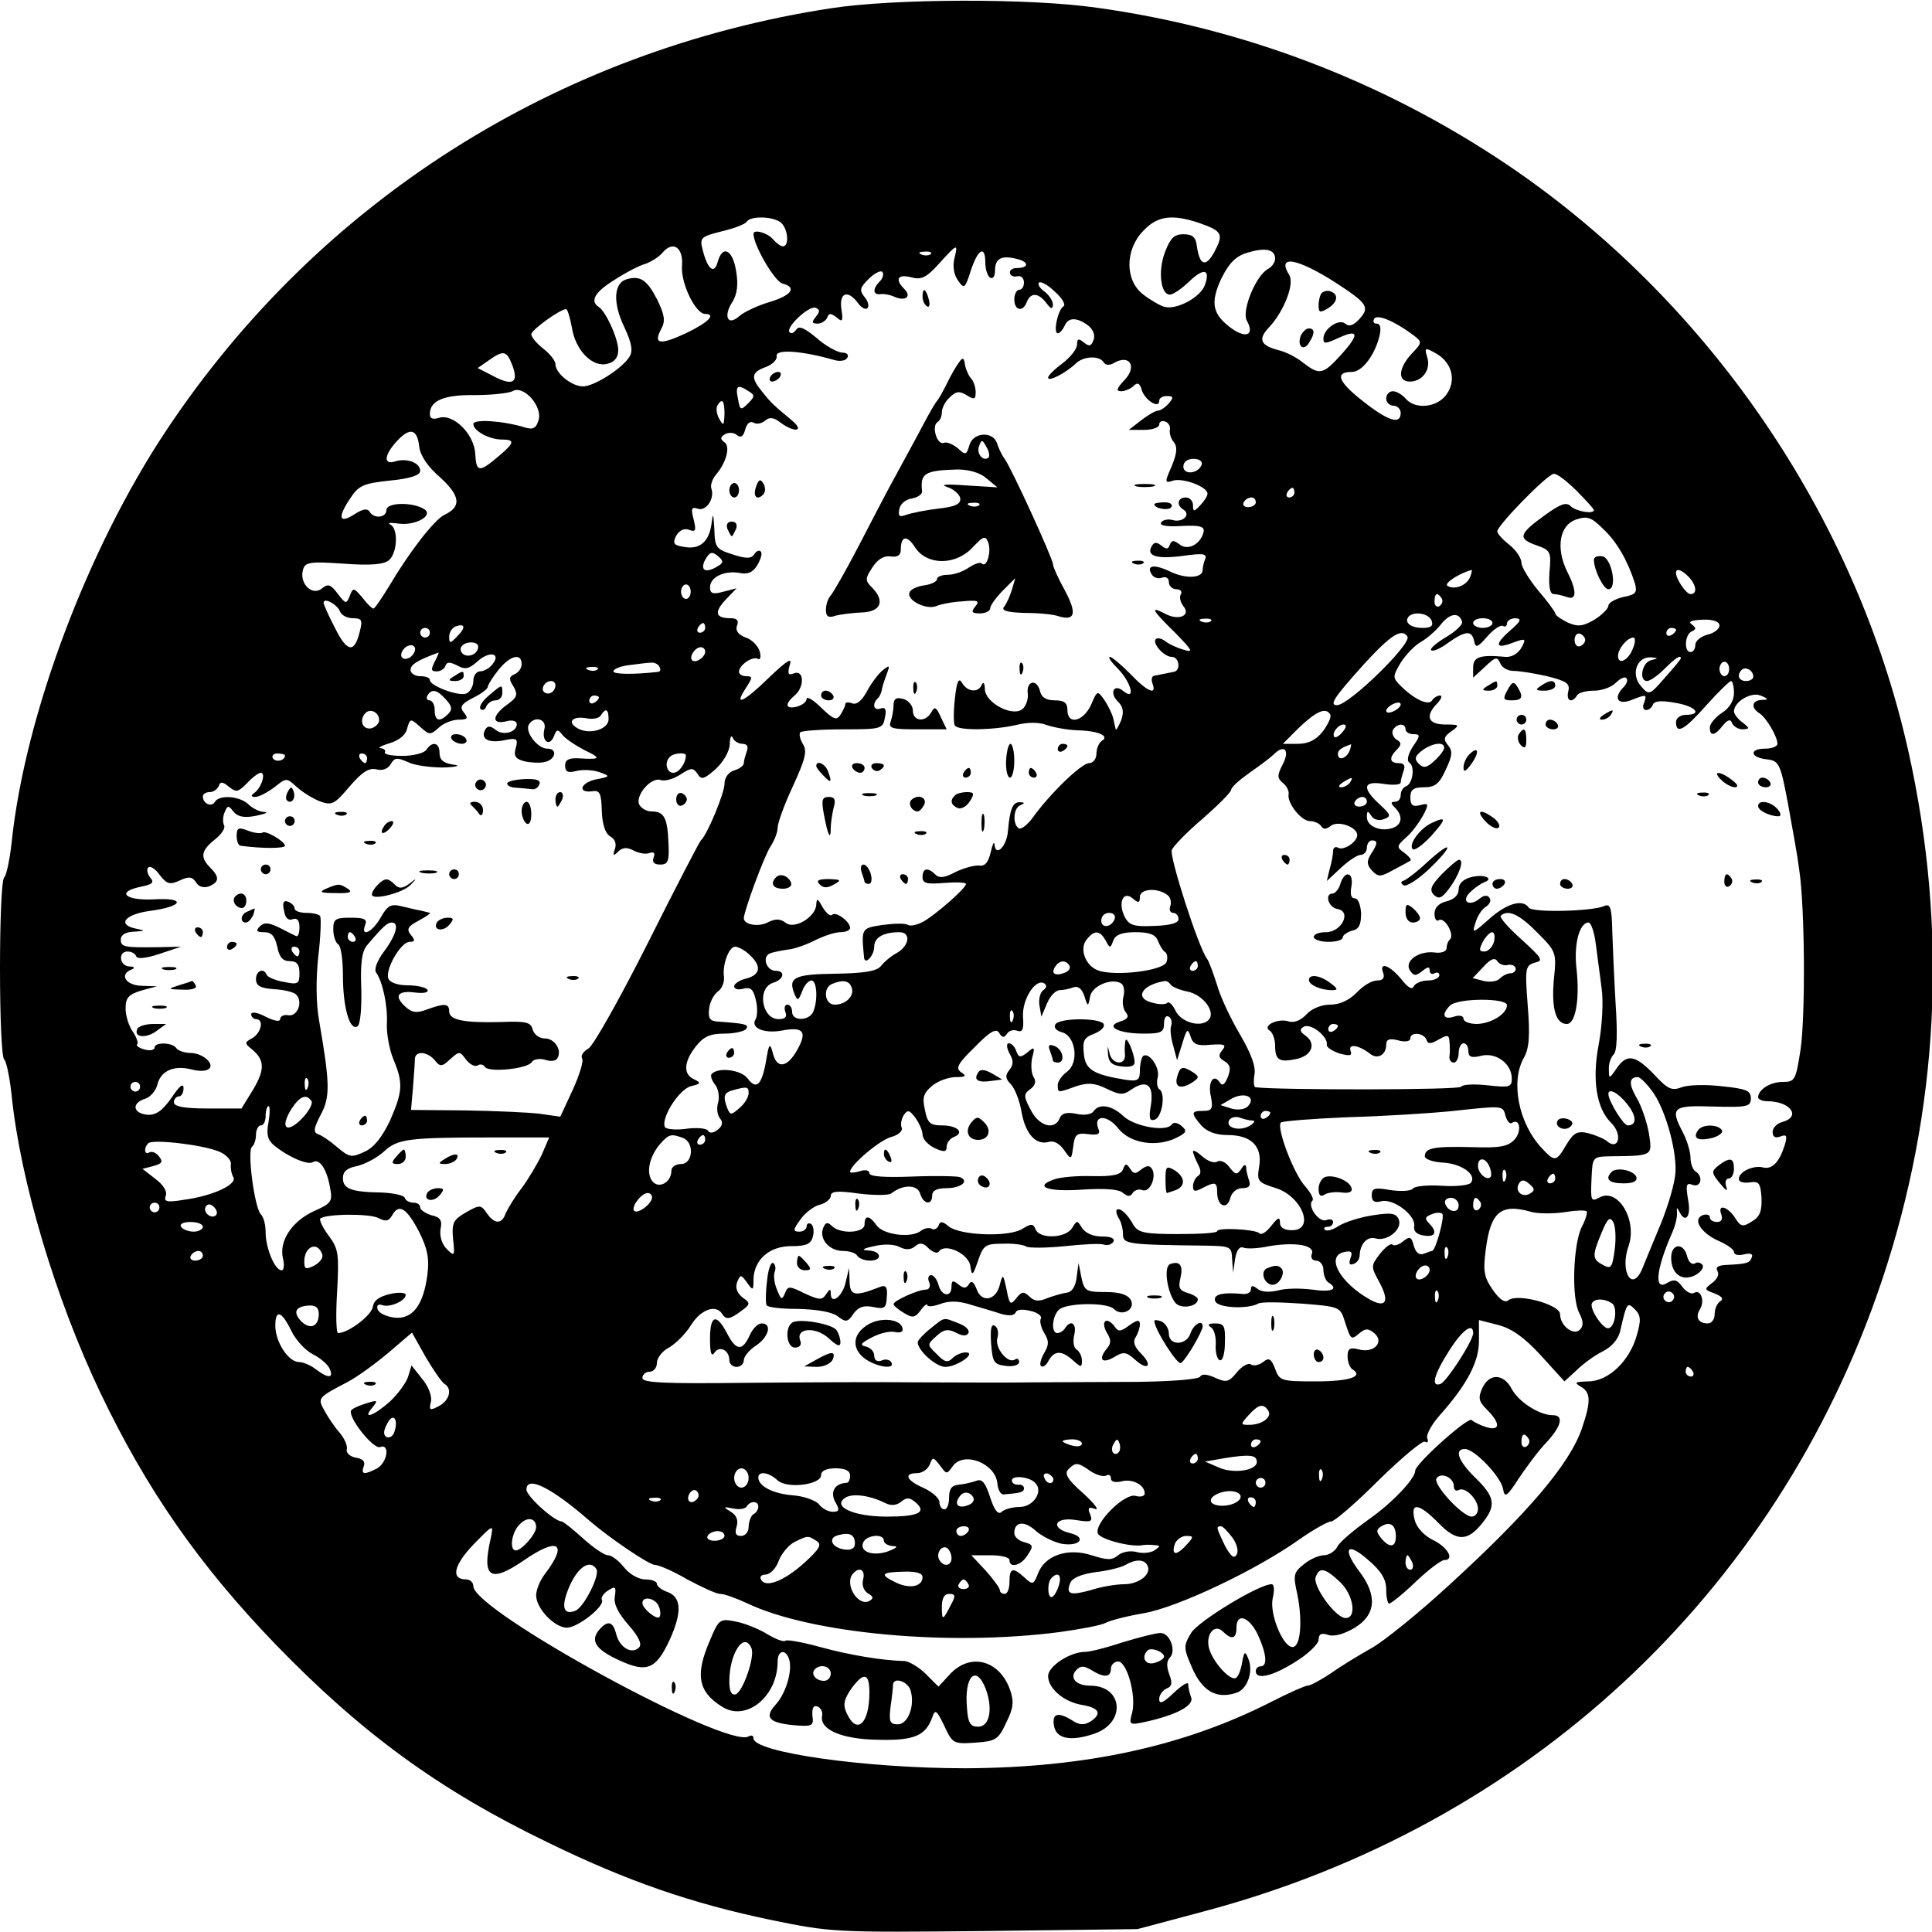 <?xml version="1.0" standalone="no"?>
<!DOCTYPE svg PUBLIC "-//W3C//DTD SVG 20010904//EN"
 "http://www.w3.org/TR/2001/REC-SVG-20010904/DTD/svg10.dtd">
<svg version="1.0" xmlns="http://www.w3.org/2000/svg"
 width="400pt" height="400pt" viewBox="0 0 400 400"
 preserveAspectRatio="xMidYMid meet">

<g transform="translate(0,400) scale(0.1,-0.1)"
fill="#000000" stroke="none">
<path d="M1721 3983 c-568 -87 -1061 -400 -1376 -873 -164 -246 -294 -593
-321 -855 -4 -36 -11 -68 -15 -71 -12 -7 -12 -371 0 -378 4 -3 11 -36 15 -73
18 -178 91 -422 184 -617 96 -201 205 -357 362 -520 178 -184 339 -302 565
-411 164 -80 298 -126 461 -160 126 -26 134 -26 444 -23 l315 4 135 36 c670
177 1187 657 1405 1303 120 356 139 729 56 1100 -109 488 -416 936 -835 1217
-254 170 -542 280 -845 322 -139 20 -420 19 -550 -1z m-103 -445 c14 -14 16
-48 3 -48 -5 0 -14 7 -21 15 -11 13 -40 21 -40 11 0 -24 44 -99 60 -103 31 -8
19 -25 -29 -39 -23 -7 -51 -20 -61 -29 -24 -21 -33 1 -13 31 9 15 12 35 7 63
-7 44 -28 55 -38 19 -7 -27 -21 -16 -31 24 -7 26 -4 28 39 39 26 6 49 15 52
20 8 13 58 11 72 -3z m863 1 c49 -17 53 -23 34 -59 -18 -34 -31 -31 -37 10 -2
19 -9 25 -28 25 -19 0 -27 -8 -38 -37 -15 -39 -9 -88 10 -88 7 0 24 12 40 27
30 29 44 26 33 -6 -8 -26 -60 -54 -85 -46 -10 3 -30 15 -44 26 -37 29 -37 92
1 131 29 31 59 35 114 17z m-1069 -89 c-3 -36 28 -100 48 -100 24 0 6 -18 -40
-40 -54 -25 -68 -23 -51 9 9 16 7 29 -8 60 -21 41 -35 51 -63 43 -27 -7 -30
-48 -6 -98 16 -34 19 -51 11 -63 -15 -24 -73 -61 -96 -61 -23 0 -57 27 -57 46
0 7 -11 21 -25 32 -14 11 -25 24 -25 30 0 9 60 52 72 52 3 0 8 -17 12 -38 7
-47 43 -84 74 -75 14 3 22 13 22 28 0 24 -26 81 -41 90 -18 12 -7 31 34 56 23
15 52 30 64 33 11 4 27 14 34 22 22 27 44 12 41 -26z m564 15 c-4 -16 -1 -34
7 -45 13 -19 15 -18 27 20 15 45 30 53 30 16 0 -14 5 -28 10 -31 6 -3 10 3 10
14 0 26 13 33 45 25 26 -6 26 -19 -1 -19 -7 0 -14 -4 -13 -10 0 -5 7 -9 15 -7
8 2 14 -4 14 -13 0 -8 -4 -15 -10 -15 -5 0 -10 -9 -10 -20 0 -23 18 -27 26 -5
8 20 24 19 40 -2 10 -13 13 -14 14 -4 0 8 -8 20 -17 27 -10 7 -15 15 -12 19 4
3 19 -5 33 -19 15 -13 23 -27 18 -30 -12 -7 -22 -56 -12 -56 4 0 10 7 14 15 7
18 25 19 49 1 10 -8 15 -20 11 -30 -5 -13 -9 -14 -20 -5 -11 9 -14 8 -14 -4 0
-9 -13 -26 -30 -39 -16 -12 -30 -25 -30 -30 0 -9 36 9 58 30 16 15 48 16 57 2
4 -7 13 -7 24 0 31 16 45 -10 19 -37 -16 -17 -18 -23 -7 -23 8 0 20 5 26 11 8
8 13 6 17 -9 7 -21 36 -39 36 -22 0 6 7 10 16 10 14 0 14 -3 4 -15 -7 -8 -17
-15 -22 -15 -5 0 -21 -9 -35 -20 l-26 -20 32 0 c17 0 31 5 31 11 0 6 6 9 13 6
6 -2 11 -10 9 -17 -1 -7 2 -18 8 -25 8 -10 7 -23 -4 -50 -15 -34 -15 -36 3
-30 21 6 71 -13 71 -27 0 -5 -7 -16 -15 -24 -13 -14 -15 -14 -15 0 0 9 -7 16
-15 16 -17 0 -20 -16 -5 -25 16 -10 0 -27 -21 -22 -10 3 -22 1 -25 -5 -4 -6
12 -9 42 -7 38 2 48 -1 46 -12 -6 -26 -33 -40 -50 -26 -12 9 -16 9 -20 -1 -3
-9 -7 -10 -17 -2 -10 8 -15 8 -20 0 -13 -21 9 -28 63 -21 43 6 52 5 47 -7 -3
-7 -5 -17 -5 -22 0 -17 -34 -19 -66 -4 -35 17 -52 14 -39 -6 4 -6 13 -9 21 -6
8 3 14 -1 14 -9 0 -8 7 -15 16 -15 8 0 12 -5 9 -10 -4 -6 -1 -17 5 -25 17 -20
-11 -31 -39 -15 -31 16 -26 7 22 -40 36 -37 39 -42 17 -35 -14 4 -31 12 -38
18 -7 5 -15 7 -19 4 -8 -9 17 -37 33 -37 16 0 19 -29 4 -31 -5 -1 -14 -3 -20
-4 -5 -1 -14 -3 -20 -4 -5 0 -7 -8 -4 -16 10 -26 -11 -17 -46 20 -19 19 -38
35 -42 35 -5 0 3 -11 17 -25 27 -28 37 -67 11 -46 -20 17 -30 -4 -11 -22 11
-11 12 -22 6 -39 -6 -13 -10 -21 -11 -18 -1 3 -3 13 -5 22 -2 9 -10 26 -18 38
-15 21 -15 21 -28 -9 -16 -35 -49 -43 -49 -11 0 15 -7 20 -26 20 -18 0 -28 6
-31 20 -7 26 -29 20 -25 -7 1 -11 -4 -25 -11 -31 -21 -17 -77 13 -78 41 0 12
-3 16 -6 10 -7 -18 -30 -16 -41 3 -7 12 -11 4 -15 -32 -3 -27 -3 -52 0 -56 6
-11 79 -10 127 1 23 6 48 6 63 0 14 -5 42 -10 63 -11 45 -1 68 -12 51 -22 -6
-4 -11 -16 -11 -27 0 -10 -7 -19 -15 -19 -16 0 -81 -63 -117 -113 -11 -15 -24
-25 -29 -22 -13 9 -11 43 4 48 9 4 9 6 -1 6 -15 1 -21 -13 -25 -58 -2 -33 -26
-57 -28 -29 -1 7 -4 0 -8 -17 -5 -21 -12 -29 -24 -27 -9 1 -31 -5 -48 -13 -22
-12 -34 -14 -42 -6 -16 16 -27 14 -27 -5 0 -13 9 -15 45 -12 25 2 45 1 45 -2
0 -9 -62 -63 -88 -78 -13 -7 -27 -10 -32 -7 -6 4 -29 3 -53 0 -44 -7 -44 -6
-38 -68 2 -16 21 5 21 23 0 19 19 30 52 30 25 0 21 -29 -7 -44 -11 -6 -25 -18
-31 -26 -9 -11 -35 -15 -95 -16 -85 -1 -98 -8 -84 -42 6 -15 8 -14 16 6 4 12
13 22 19 22 11 0 14 -39 4 -64 -8 -20 -44 -21 -44 -1 0 8 -4 15 -10 15 -5 0
-7 -7 -4 -15 4 -10 0 -15 -14 -15 -35 0 -45 64 -12 75 23 7 27 25 6 25 -19 0
-29 29 -12 36 7 3 24 6 37 8 13 1 38 10 56 19 18 9 41 17 53 17 11 0 20 4 20
9 0 13 -30 35 -37 27 -4 -4 -13 4 -20 16 -10 18 -12 19 -13 6 0 -26 -46 -54
-64 -38 -11 8 -20 8 -35 1 -19 -11 -51 -6 -51 8 1 17 42 128 55 148 8 12 15
30 15 39 0 10 14 49 32 87 25 55 30 72 20 87 -6 10 -8 21 -5 24 4 3 43 6 89 6
78 0 82 1 86 24 4 17 1 23 -9 19 -14 -5 -18 9 -6 21 4 3 8 12 9 19 1 7 6 21
10 32 7 18 6 19 -10 6 -9 -8 -24 -28 -32 -44 -10 -18 -21 -27 -30 -23 -8 3
-14 2 -14 -2 0 -4 -5 -14 -10 -22 -8 -12 -14 -10 -40 15 -16 16 -30 24 -30 18
0 -6 -9 -13 -20 -16 -24 -6 -26 5 -5 23 21 17 20 54 -1 46 -12 -5 -14 -1 -9
17 6 17 -5 10 -42 -25 -53 -52 -75 -62 -49 -23 14 22 15 25 1 25 -8 0 -15 4
-15 9 0 14 28 33 39 27 5 -3 7 3 4 15 -3 11 -16 25 -29 29 -16 6 -22 15 -18
25 4 10 0 15 -13 15 -32 0 -35 12 -11 38 l23 24 -27 -7 c-22 -6 -28 -4 -28 9
0 21 29 35 60 30 18 -4 29 1 38 16 7 12 11 25 7 28 -3 4 -9 1 -13 -5 -6 -10
-17 -10 -45 -1 -34 11 -37 14 -38 52 -2 34 -3 36 -6 11 -5 -37 -25 -54 -58
-47 -20 3 -23 7 -15 23 7 11 16 16 27 12 13 -5 15 -2 9 22 -6 22 -4 26 8 22
17 -7 36 20 29 41 -3 7 2 21 10 30 21 25 30 59 16 67 -8 6 -8 10 2 16 7 4 19
4 25 -2 8 -6 13 -3 17 12 3 12 10 18 17 14 6 -4 17 -2 24 4 9 8 18 7 32 -4 30
-22 51 -18 23 5 -36 30 -43 36 -61 59 -24 29 -23 40 7 51 14 5 24 15 23 22 -4
16 51 12 118 -7 12 -4 25 -2 28 4 4 6 0 11 -11 11 -10 1 -34 14 -52 30 -25 21
-37 26 -42 18 -5 -7 -11 -10 -14 -6 -10 9 39 55 53 51 10 -4 10 -8 1 -19 -9
-11 -8 -14 4 -14 8 0 17 6 20 13 3 9 7 9 19 0 12 -11 14 -8 10 17 -5 34 13 41
34 13 7 -10 16 -15 20 -11 4 4 1 15 -6 23 -11 14 -10 19 8 37 12 12 25 19 29
15 3 -4 1 -13 -5 -19 -16 -16 -15 -29 1 -27 6 1 20 -1 30 -6 22 -9 35 1 19 17
-20 20 -13 31 14 24 21 -6 32 -1 58 28 38 42 40 43 32 11z m664 -1 c0 -7 -7
-17 -15 -21 -25 -14 -54 -85 -44 -106 17 -30 0 -39 -31 -17 -40 29 -45 53 -21
104 16 32 30 46 54 53 37 11 57 7 57 -13z m-713 10 c-3 -3 -12 -4 -19 -1 -8 3
-5 6 6 6 11 1 17 -2 13 -5z m838 -59 c66 -43 72 -51 49 -76 -12 -13 -21 -16
-29 -9 -13 11 -45 -11 -45 -31 0 -12 4 -11 35 3 38 17 39 5 2 -36 -38 -42 -45
-43 -79 -17 -13 11 -37 23 -51 26 -38 10 -43 23 -19 48 30 32 53 90 41 108
-26 42 16 35 96 -16z m160 -108 c20 -15 20 -16 -2 -39 -28 -30 -30 -58 -4 -58
26 0 44 25 36 50 -6 20 -5 21 15 10 35 -18 46 -55 26 -85 -19 -29 -66 -34 -86
-10 -7 8 -19 15 -26 15 -8 0 -14 -7 -14 -15 0 -8 7 -15 15 -15 8 0 15 -7 15
-15 0 -25 -26 -17 -79 25 -51 40 -58 60 -22 60 21 0 47 34 57 74 4 17 2 26 -6
26 -6 0 -8 4 -5 10 6 10 41 -4 80 -33z m-1864 -64 c13 -35 1 -43 -39 -22 l-33
17 23 16 c31 22 37 20 49 -11z m54 -113 c-5 -17 -12 -20 -28 -15 -46 14 -107
18 -107 7 0 -14 33 -32 59 -32 28 0 26 -7 -6 -34 -41 -35 -47 -34 -49 4 -2 41
-45 84 -75 75 -13 -4 -19 -2 -19 8 0 28 30 40 94 39 34 0 69 4 77 8 22 14 63
-31 54 -60z m435 60 c13 -8 13 -11 -1 -25 -15 -15 -17 -15 -21 9 -6 28 -1 31
22 16z m-50 -47 c-1 -24 -2 -26 -11 -10 -5 9 -7 22 -4 27 10 17 15 11 15 -17z
m-632 -68 c2 -18 18 -42 44 -64 41 -38 44 -60 8 -77 -21 -10 -74 -79 -114
-147 -16 -26 -30 -47 -33 -47 -3 0 -13 10 -23 23 -18 21 -19 21 -26 3 -7 -17
-8 -17 -25 5 -14 19 -20 21 -32 11 -20 -17 -47 9 -40 37 4 17 12 19 84 14 55
-4 83 -2 94 7 18 15 20 66 3 74 -7 4 1 4 17 2 35 -5 74 17 53 30 -24 15 -78
14 -78 -2 0 -16 -26 -19 -35 -3 -5 7 -14 5 -30 -5 -32 -21 -37 -9 -12 29 19
30 28 34 84 40 42 4 63 11 63 20 0 17 -27 27 -51 20 -26 -9 -24 13 3 42 27 29
42 25 46 -12z m1620 -37 c-7 -19 -38 -22 -38 -4 0 10 9 16 21 16 12 0 19 -5
17 -12z m776 -54 c20 -20 36 -38 36 -40 0 -9 -37 -3 -48 8 -9 9 -21 5 -54 -19
-54 -39 -56 -48 -17 -62 29 -10 31 -13 27 -56 -2 -30 1 -45 9 -45 6 0 18 -3
27 -6 21 -8 21 13 0 54 -23 48 -15 94 18 106 24 8 32 6 57 -19 29 -27 51 -66
66 -113 5 -19 2 -23 -24 -28 -17 -4 -31 -12 -31 -18 0 -6 -13 -19 -29 -29 -24
-14 -34 -15 -55 -6 -14 7 -26 15 -26 19 0 3 -16 25 -35 47 -19 23 -35 49 -35
58 0 9 -11 26 -25 37 -14 11 -25 23 -25 28 0 12 103 118 117 119 6 1 27 -15
47 -35z m-584 -4 c0 -5 -5 -10 -11 -10 -5 0 -7 5 -4 10 3 6 8 10 11 10 2 0 4
-4 4 -10z m-80 -20 c0 -5 -7 -10 -16 -10 -8 0 -12 5 -9 10 3 6 10 10 16 10 5
0 9 -4 9 -10z m-1112 -131 c-26 -17 -40 -11 -28 12 9 16 14 18 26 8 12 -10 12
-14 2 -20z m1556 -23 c-7 -18 -32 -28 -47 -19 -9 5 26 27 50 33 1 0 0 -6 -3
-14z m452 0 c16 -17 19 -36 4 -36 -9 0 -30 31 -30 44 0 10 11 7 26 -8z m-2066
-31 c0 -8 -4 -15 -10 -15 -5 0 -10 7 -10 15 0 8 5 15 10 15 6 0 10 -7 10 -15z
m1555 -14 c3 -5 1 -12 -5 -16 -5 -3 -10 1 -10 9 0 18 6 21 15 7z m-2281 -27
c3 -8 15 -14 27 -14 18 0 20 -4 14 -27 -11 -46 -26 -44 -51 6 -13 25 -24 49
-24 53 0 12 28 -3 34 -18z m2260 -19 c4 -11 -1 -15 -19 -15 -25 0 -39 12 -28
24 12 11 41 6 47 -9z m63 -2 c2 -6 -13 -20 -33 -32 -20 -12 -34 -24 -31 -27 3
-4 19 3 35 15 37 26 49 26 54 4 3 -15 7 -14 27 9 13 15 28 25 33 22 4 -3 8 0
8 5 0 6 8 11 18 11 13 -1 11 -6 -12 -26 -33 -29 -30 -39 8 -24 25 9 26 8 16
-11 -7 -12 -20 -20 -33 -19 -53 5 -67 0 -67 -22 l0 -21 25 23 c21 20 25 21 31
7 3 -9 16 -16 27 -16 12 0 44 -5 70 -11 40 -10 48 -15 44 -31 -5 -20 7 -26 18
-9 3 6 19 10 35 10 16 0 36 7 45 16 9 9 19 14 22 10 4 -3 1 -12 -5 -18 -22
-22 -14 -38 14 -28 33 13 34 13 28 -5 -4 -8 -2 -15 4 -15 6 0 12 5 14 11 3 8
18 9 46 4 43 -7 58 -25 22 -25 -11 0 -20 -7 -20 -15 0 -26 17 -17 63 35 25 28
48 50 51 50 3 0 6 -11 6 -25 0 -15 -9 -31 -25 -41 -14 -9 -25 -23 -25 -30 0
-19 10 -18 27 4 10 12 16 14 19 5 3 -7 13 -13 22 -13 15 1 15 2 0 14 -10 7
-18 18 -18 23 0 20 35 41 55 33 17 -7 17 -9 3 -9 -21 -1 -24 -16 -5 -28 14 -9
37 -48 37 -63 0 -5 -11 -10 -25 -10 -34 0 -32 -18 2 -22 26 -3 29 -7 45 -93 9
-49 20 -110 23 -135 12 -80 13 -301 3 -372 -10 -65 -12 -68 -37 -68 -26 0 -51
-16 -51 -32 0 -4 9 -8 19 -8 48 0 71 -32 31 -43 -11 -3 -20 -12 -20 -21 0 -10
6 -13 16 -9 13 5 15 2 9 -18 -11 -35 -26 -51 -45 -46 -20 5 -50 -9 -50 -24 0
-6 10 -9 23 -7 19 3 22 -2 24 -32 1 -27 -3 -39 -20 -49 -19 -12 -23 -11 -35 8
-16 24 -37 29 -28 6 3 -9 0 -15 -9 -15 -8 0 -15 4 -15 10 0 5 -7 7 -15 4 -22
-9 -2 -38 35 -54 16 -7 30 -17 30 -22 0 -6 9 -8 21 -5 13 3 19 1 16 -6 -4 -12
-10 -14 -55 -16 -15 -1 -21 -5 -16 -13 4 -6 -1 -17 -11 -24 -17 -13 -17 -14 5
-22 15 -6 19 -11 12 -16 -7 -4 -12 -16 -12 -27 0 -10 -6 -19 -14 -19 -20 0
-27 13 -16 30 10 17 1 42 -13 33 -5 -3 -16 2 -24 13 -11 15 -17 16 -31 8 -28
-18 -24 27 11 106 6 14 10 32 9 40 -1 10 0 11 4 3 13 -28 26 -12 19 23 -5 31
-4 36 9 31 18 -7 23 18 6 28 -5 3 -10 16 -10 28 0 12 -7 35 -15 51 -28 53 -23
58 63 55 70 -2 77 0 77 17 0 16 -10 20 -60 25 -33 4 -70 3 -83 -2 -21 -8 -29
-4 -57 26 -39 41 -57 44 -78 13 -15 -22 -16 -22 -16 -3 -1 12 4 26 10 32 7 7
8 43 4 104 -3 52 -6 120 -7 152 -1 48 -4 57 -17 51 -25 -11 -150 -14 -156 -3
-12 18 -45 9 -81 -23 -35 -31 -37 -32 -29 -8 4 14 14 29 22 33 7 5 11 13 7 18
-4 6 -11 6 -20 -1 -21 -18 -40 -7 -21 12 9 9 22 18 29 21 23 8 1 18 -26 11
-16 -4 -26 -13 -26 -25 0 -12 -9 -21 -25 -25 -16 -4 -25 -13 -25 -26 0 -10 4
-17 9 -13 12 7 33 -30 23 -40 -4 -3 -7 -12 -7 -18 0 -7 -11 -11 -25 -9 -33 4
-63 -18 -51 -37 8 -12 12 -12 25 -2 12 10 16 10 16 2 0 -7 5 -9 10 -6 6 3 10
1 10 -4 0 -6 -11 -11 -24 -11 -13 0 -26 -6 -29 -12 -3 -8 -12 -3 -26 15 -24
29 -47 37 -37 12 3 -10 -1 -15 -13 -15 -11 0 -29 -11 -42 -25 -16 -16 -35 -25
-55 -25 -18 0 -38 -8 -49 -20 -11 -12 -25 -18 -36 -15 -23 8 -57 -9 -40 -19 6
-4 11 -18 11 -31 0 -29 8 -35 42 -28 33 6 44 31 22 48 -13 9 -14 14 -5 19 14
9 51 -20 48 -37 -1 -5 11 -13 26 -18 22 -6 27 -5 23 6 -5 15 18 11 41 -7 15
-12 33 -2 33 19 0 11 6 14 25 9 14 -4 25 -2 25 4 0 14 27 12 33 -2 3 -10 9
-10 26 0 18 10 21 10 22 -5 1 -10 1 -24 0 -30 -1 -7 3 -13 9 -13 5 0 10 9 10
20 0 11 5 20 10 20 6 0 10 -7 10 -16 0 -12 6 -15 26 -10 31 8 64 -16 64 -47 0
-18 -5 -19 -50 -14 -27 3 -52 2 -55 -3 -4 -7 -382 -7 -426 -1 -3 1 -4 12 -2
25 4 17 -7 45 -29 83 -19 32 -41 78 -48 103 -8 25 -17 50 -21 55 -18 24 -78
211 -73 225 3 8 32 38 64 65 32 28 59 55 59 60 1 6 18 21 38 35 20 14 43 31
50 38 22 22 34 9 19 -20 -12 -23 -12 -29 0 -39 8 -6 13 -17 12 -23 -4 -18 26
-56 44 -56 9 0 20 -5 23 -10 5 -8 11 -7 20 0 15 12 55 -2 55 -19 0 -14 -28
-33 -40 -26 -5 3 -10 0 -10 -7 0 -7 -3 -24 -7 -37 l-6 -25 29 27 c16 15 34 27
41 27 7 0 13 7 13 15 0 8 5 15 10 15 13 0 13 -6 -2 -29 -9 -14 -8 -22 3 -34
13 -13 17 -13 44 2 17 9 32 17 35 19 3 2 -3 9 -12 16 -17 12 -17 14 3 32 12
10 27 31 35 45 13 25 12 27 -6 22 -15 -4 -20 0 -20 16 0 16 6 21 28 21 23 0
32 7 45 36 14 29 15 39 5 51 -10 12 -9 18 7 29 18 13 17 14 -13 14 -36 0 -42
18 -16 44 8 9 11 16 5 16 -5 0 -13 -5 -16 -10 -7 -12 -37 2 -65 30 -17 17 -17
19 0 48 11 17 29 36 42 43 12 7 31 23 41 36 19 24 38 26 44 6z m-520 1 c-3 -3
-12 -4 -19 -1 -8 3 -5 6 6 6 11 1 17 -2 13 -5z m583 -4 c0 -5 -9 -10 -20 -10
-11 0 -20 5 -20 10 0 6 9 10 20 10 11 0 20 -4 20 -10z m470 -5 c0 -7 -11 -16
-25 -19 -14 -4 -25 -13 -25 -21 0 -8 -4 -15 -10 -15 -14 0 -12 37 3 43 9 4 9
7 0 14 -9 6 -1 9 22 10 22 1 35 -4 35 -12z m-2613 -22 c-15 -16 -17 -16 -17
-1 0 9 6 18 13 21 20 7 22 -2 4 -20z m513 17 c0 -5 -5 -10 -11 -10 -5 0 -7 5
-4 10 3 6 8 10 11 10 2 0 4 -4 4 -10z m-570 -10 c0 -5 -4 -10 -10 -10 -5 0
-10 5 -10 10 0 6 5 10 10 10 6 0 10 -4 10 -10z m2580 6 c0 -3 -4 -8 -10 -11
-5 -3 -10 -1 -10 4 0 6 5 11 10 11 6 0 10 -2 10 -4z m-556 -14 c9 -15 -121
-142 -146 -142 -17 0 -5 17 56 85 56 61 78 75 90 57z m368 -7 c0 -5 -5 -11
-11 -13 -6 -2 -11 4 -11 13 0 9 5 15 11 13 6 -2 11 -8 11 -13z m99 -17 c-9
-25 -31 -36 -31 -16 0 15 19 38 32 38 4 0 4 -10 -1 -22z m-2532 -19 c-9 -5
-15 -4 -18 2 -2 6 3 15 10 20 9 5 15 4 18 -2 2 -6 -3 -15 -10 -20z m141 22 c0
-14 -18 -23 -30 -16 -6 4 -8 11 -5 16 8 12 35 12 35 0z m470 -10 c0 -12 -20
-25 -27 -18 -7 7 6 27 18 27 5 0 9 -4 9 -9z m-560 -21 c-8 -16 -8 -20 4 -20 8
0 16 5 18 11 3 9 9 9 25 1 16 -9 24 -7 42 9 24 22 50 17 30 -7 -6 -8 -18 -14
-25 -14 -8 0 -14 -9 -14 -20 0 -11 -7 -23 -15 -26 -16 -6 -75 16 -75 28 0 5
-9 8 -20 8 -11 0 -20 6 -20 13 0 11 14 20 58 36 1 1 -2 -8 -8 -19z m180 -5 c0
-9 -7 -18 -15 -21 -11 -5 -12 -10 -2 -25 10 -18 8 -23 -16 -40 -30 -23 -28
-40 3 -32 11 3 20 0 20 -6 0 -17 -28 -25 -44 -12 -10 8 -16 9 -21 1 -11 -19 5
-29 37 -23 28 6 31 4 26 -15 -5 -17 -1 -23 17 -28 13 -3 31 -4 41 -2 24 4 30
28 7 28 -20 0 -47 35 -38 50 12 19 38 11 32 -10 -6 -25 11 -37 20 -14 5 14 8
15 17 3 6 -8 27 -22 46 -32 36 -17 34 -20 -12 -17 -20 1 -28 -3 -28 -15 0 -13
6 -16 24 -11 13 3 35 2 48 -3 22 -8 22 -9 -10 -15 -32 -8 -36 -29 -4 -24 14 2
17 -6 18 -41 1 -28 7 -47 18 -53 9 -5 13 -15 9 -26 -5 -14 -3 -15 7 -5 9 9 19
9 32 2 11 -6 26 -8 33 -5 9 3 12 0 8 -10 -3 -9 1 -14 14 -14 16 0 19 7 17 44
-2 53 -9 66 -35 66 -11 0 -22 7 -26 15 -7 20 26 57 45 50 8 -3 26 2 40 11 23
15 27 15 36 2 8 -13 13 -12 38 10 16 15 28 36 29 51 0 14 3 20 6 14 2 -7 12
-13 20 -13 10 0 13 -6 9 -16 -3 -9 -6 -19 -6 -24 0 -5 -9 -12 -20 -15 -12 -4
-20 -15 -20 -28 0 -19 -36 -106 -49 -117 -3 -3 -53 -99 -110 -213 -58 -115
-113 -213 -123 -218 -10 -6 -16 -14 -13 -20 4 -5 -5 -34 -19 -65 l-26 -56 -42
6 c-24 3 -93 6 -155 7 l-112 1 4 46 c2 26 4 53 4 60 1 17 26 15 41 -3 11 -14
15 -14 32 2 19 17 20 17 33 -1 8 -10 18 -15 24 -12 5 4 12 2 15 -3 8 -12 88
-4 97 10 3 6 16 8 27 5 11 -4 23 -3 26 3 10 16 -5 41 -26 41 -11 0 -22 8 -25
18 -4 16 -14 18 -66 16 -76 -2 -107 4 -107 22 0 17 -10 17 -46 4 -21 -8 -31
-7 -45 6 -24 22 -16 34 21 29 17 -2 28 0 25 6 -4 5 -22 9 -41 9 -21 0 -37 6
-40 14 -7 19 26 76 44 76 11 0 12 3 3 14 -10 12 -7 18 16 30 15 8 26 16 23 16
-3 1 -12 3 -20 5 -8 1 -26 6 -40 9 -21 5 -28 1 -42 -24 -17 -30 -42 -42 -32
-15 5 12 -2 15 -30 15 -32 0 -36 -3 -36 -24 0 -14 5 -28 10 -31 6 -3 10 -33
10 -65 0 -65 14 -115 30 -105 6 3 9 38 8 78 -2 53 1 77 12 90 33 39 42 47 51
47 16 0 10 -25 -16 -60 -15 -20 -21 -38 -16 -44 13 -18 24 -68 22 -106 -1 -19
5 -52 13 -72 21 -50 20 -67 -6 -127 -16 -34 -33 -56 -52 -65 -28 -13 -32 -13
-58 9 -15 13 -33 25 -40 27 -10 4 -8 13 6 40 20 37 19 65 -3 193 -7 38 -7 88
-2 135 5 41 6 78 4 83 -2 4 -15 7 -29 7 -13 0 -24 4 -24 9 0 5 -6 11 -13 14
-10 4 -13 -2 -9 -18 2 -15 9 -22 18 -18 9 3 14 -2 14 -17 0 -12 -3 -20 -7 -18
-5 2 -20 10 -36 18 -21 10 -30 11 -39 2 -9 -9 -7 -12 9 -12 15 0 22 -8 27 -30
4 -21 11 -30 26 -30 15 0 20 -7 20 -25 0 -22 -3 -24 -32 -18 -18 3 -34 10 -36
15 -6 15 -22 8 -22 -9 0 -14 9 -19 37 -21 21 -1 41 -6 46 -11 15 -15 3 -46
-16 -43 -9 2 -17 -2 -17 -8 0 -6 -12 -4 -30 5 -17 9 -30 11 -30 5 0 -5 5 -10
10 -10 17 0 11 -28 -7 -39 -17 -9 -17 -11 -2 -23 27 -22 28 -42 3 -84 l-24
-39 -70 0 c-49 0 -70 4 -70 13 0 6 5 12 10 12 6 0 10 8 10 17 0 12 -9 4 -25
-20 -19 -27 -32 -36 -50 -35 -30 3 -33 24 -5 33 11 3 23 17 26 30 7 28 34 40
70 31 14 -4 29 -4 35 0 16 9 -10 34 -37 34 -12 0 -26 5 -29 10 -8 12 -45 13
-45 1 0 -5 -9 -7 -20 -4 -12 3 -19 8 -16 11 3 2 -1 14 -9 26 -8 11 -15 33 -15
48 0 22 6 29 32 37 l33 9 -32 1 c-33 1 -47 24 -20 34 7 3 5 6 -5 6 -21 1 -24
31 -4 31 8 0 16 -4 18 -10 2 -6 21 -4 48 5 l45 15 -45 -1 c-73 -1 -80 0 -80
16 0 9 10 16 28 16 23 2 24 2 5 6 -42 8 -25 30 27 37 69 9 77 28 9 24 -59 -3
-80 15 -28 26 25 5 29 9 20 19 -6 8 -8 17 -4 21 4 4 15 -3 24 -16 15 -19 21
-20 41 -11 19 9 26 8 34 -4 5 -9 16 -12 27 -8 21 9 22 19 2 39 -21 21 -19 35
10 58 14 11 22 24 19 29 -3 6 -3 18 1 27 6 15 8 15 18 2 9 -11 22 -14 47 -9
19 4 27 7 17 8 -10 0 -25 8 -33 16 -18 17 -60 20 -69 5 -7 -12 -25 -4 -25 11
0 5 6 9 14 9 8 0 16 6 19 13 3 9 8 9 21 -2 15 -12 19 -11 37 7 11 12 24 22 29
22 11 0 1 -32 -14 -42 -7 -5 -6 -8 2 -8 8 0 25 9 40 20 25 20 25 20 46 1 12
-11 33 -24 48 -30 25 -9 30 -7 62 31 26 30 40 39 56 35 12 -3 23 1 29 11 8 14
13 14 36 4 14 -7 47 -11 73 -11 29 1 37 4 20 6 -20 3 -28 10 -28 24 0 22 -15
25 -27 7 -4 -7 -27 -13 -50 -13 -22 0 -39 3 -36 8 2 4 -2 7 -9 8 -7 0 1 5 18
10 20 6 34 17 37 31 6 21 7 21 27 3 19 -17 21 -17 38 -2 10 10 29 17 42 17 18
0 20 3 11 14 -10 12 -7 18 18 31 17 8 31 19 31 23 0 4 10 20 22 35 24 30 48
36 48 12z m2338 8 c-19 -5 -25 -43 -8 -43 6 0 22 11 36 25 23 23 34 30 34 22
0 -2 -15 -20 -33 -40 -32 -37 -33 -37 -50 -17 -21 24 -8 61 21 59 16 -1 16 -2
0 -6z m-2053 -13 c3 -5 3 -10 -2 -11 -53 -6 -93 -5 -93 1 0 5 15 11 33 13 17
2 37 5 44 5 6 1 15 -2 18 -8z m2215 -5 c0 -8 -4 -15 -10 -15 -5 0 -10 7 -10
15 0 8 5 15 10 15 6 0 10 -7 10 -15z m-2343 -1 c-3 -3 -12 -4 -19 -1 -8 3 -5
6 6 6 11 1 17 -2 13 -5z m2393 -15 c0 -5 -7 -9 -15 -9 -15 0 -20 12 -9 23 8 8
24 -1 24 -14z m-2480 -17 c0 -13 -12 -22 -22 -16 -10 6 -1 24 13 24 5 0 9 -4
9 -8z m-227 -30 c13 -14 14 -21 5 -30 -18 -18 -28 -15 -28 8 0 11 -5 20 -11
20 -5 0 -7 5 -4 10 9 15 20 12 38 -8z m317 4 c0 -3 -4 -8 -10 -11 -5 -3 -10
-1 -10 4 0 6 5 11 10 11 6 0 10 -2 10 -4z m1650 -26 c-8 -5 -17 -7 -19 -4 -3
3 1 9 9 14 8 5 17 7 19 4 3 -3 -1 -9 -9 -14z m-2105 -21 c0 -7 -8 -15 -17 -17
-18 -3 -25 18 -11 32 10 10 28 1 28 -15z m475 2 c0 -21 -39 -33 -64 -19 -23
13 -11 26 18 21 13 -3 27 0 30 6 10 16 16 13 16 -8z m1494 10 c3 -5 -4 -20
-15 -35 -14 -18 -30 -26 -52 -26 l-31 0 34 34 c36 34 55 42 64 27z m26 -36
c-7 -9 -15 -13 -17 -11 -7 7 7 26 19 26 6 0 6 -6 -2 -15z m130 5 c0 -5 7 -10
16 -10 15 0 15 -3 -1 -26 -10 -16 -13 -29 -7 -33 12 -8 7 -44 -7 -49 -6 -2
-11 -10 -11 -18 0 -8 -5 -14 -12 -14 -9 0 -9 -3 0 -12 17 -17 15 -35 -4 -42
-25 -9 -54 3 -54 22 0 14 2 14 9 3 5 -8 16 -11 26 -7 16 6 15 9 -9 31 -37 34
-34 49 9 42 19 -3 35 -2 35 3 0 5 3 15 6 24 4 11 1 16 -10 16 -19 0 -21 11 -4
28 10 10 10 15 -1 21 -7 5 -10 14 -7 20 9 14 26 14 26 1z m-116 -45 c-7 -16
-24 -21 -24 -6 0 8 7 13 27 20 1 1 0 -6 -3 -14z m196 7 c0 -5 -9 -17 -20 -27
-16 -15 -23 -16 -33 -6 -9 10 -8 15 7 27 22 16 46 19 46 6z m-2400 -16 c0 -11
-19 -15 -25 -6 -3 5 1 10 9 10 9 0 16 -2 16 -4z m170 -6 c0 -5 -2 -10 -4 -10
-3 0 -8 5 -11 10 -3 6 -1 10 4 10 6 0 11 -4 11 -10z m660 6 c0 -16 -14 -36
-26 -36 -14 0 -19 22 -7 33 7 8 33 10 33 3z m1375 -56 c-3 -5 -12 -10 -18 -10
-7 0 -6 4 3 10 19 12 23 12 15 0z m35 -40 c0 -5 -7 -10 -16 -10 -8 0 -12 5 -9
10 3 6 10 10 16 10 5 0 9 -4 9 -10z m-413 -193 c6 -4 9 -15 6 -23 -3 -8 0 -14
6 -14 6 0 11 -6 11 -13 0 -8 -17 -13 -50 -14 -41 -2 -52 1 -61 18 -15 29 -4
56 16 39 12 -10 15 -10 15 3 0 17 36 20 57 4z m-109 -49 c-6 -18 -28 -21 -28
-4 0 9 7 16 16 16 9 0 14 -5 12 -12z m875 -29 c39 -39 40 -41 34 -98 -5 -59 4
-91 27 -91 18 0 27 51 20 114 -6 51 6 96 25 96 5 0 12 -20 15 -45 3 -25 9 -66
12 -92 4 -26 1 -78 -6 -115 -14 -73 -5 -132 25 -162 26 -25 16 -61 -10 -37 -6
4 -22 11 -37 15 -22 5 -30 1 -45 -24 -21 -36 -24 -36 -51 -7 -48 51 -65 138
-37 187 11 19 13 46 8 108 -6 78 -5 83 15 89 18 4 15 9 -28 48 -27 24 -46 46
-43 49 15 14 39 3 76 -35z m-2448 -9 c3 -5 1 -10 -4 -10 -6 0 -11 5 -11 10 0
6 2 10 4 10 3 0 8 -4 11 -10z m1554 -7 c9 -17 10 -17 16 0 5 12 18 17 46 17
29 0 41 -5 46 -17 4 -10 10 -21 15 -24 5 -3 6 -13 3 -21 -7 -18 -107 -30 -142
-17 -26 10 -39 45 -23 64 16 20 27 19 39 -2z m804 -3 c-3 -11 -12 -20 -20 -20
-11 0 -11 4 -3 20 6 11 15 20 19 20 5 0 7 -9 4 -20z m-2473 -20 c0 -5 -2 -10
-4 -10 -3 0 -8 5 -11 10 -3 6 -1 10 4 10 6 0 11 -4 11 -10z m932 -7 c25 -23
23 -41 -7 -49 -14 -3 -25 -11 -25 -16 0 -6 9 -8 19 -5 16 4 21 -2 26 -24 4
-16 3 -34 -1 -40 -10 -17 17 -29 53 -23 46 9 55 -1 34 -39 -21 -38 -43 -41
-51 -7 -6 22 -8 20 -14 -17 -9 -50 -20 -60 -38 -36 -13 18 -60 24 -74 10 -4
-3 -1 -13 6 -22 7 -8 10 -25 7 -37 -4 -12 -2 -27 4 -34 6 -7 5 -15 -5 -23 -9
-7 -17 -8 -20 -2 -3 5 -23 7 -45 4 -21 -3 -41 -1 -44 3 -10 17 28 78 53 85 21
5 22 7 8 14 -24 10 -23 36 3 69 16 20 29 26 59 26 21 0 42 5 45 10 6 9 -2 11
-60 15 -15 1 -19 7 -17 25 1 14 9 30 18 37 9 6 14 20 13 30 -4 25 10 63 23 63
6 0 20 -7 30 -17z m1569 -21 c8 2 16 -1 17 -7 1 -5 -4 -10 -10 -10 -7 0 -17
-5 -23 -11 -5 -6 -20 -8 -33 -5 l-23 6 22 23 c15 17 24 20 29 12 4 -6 14 -10
21 -8z m-907 -1 c3 -5 -1 -12 -10 -15 -20 -8 -29 -1 -19 13 8 13 22 14 29 2z
m266 -1 c0 -5 -5 -10 -11 -10 -5 0 -7 5 -4 10 3 6 8 10 11 10 2 0 4 -4 4 -10z
m-717 -44 c7 -17 -11 -36 -35 -36 -21 0 -25 35 -5 43 22 9 35 7 40 -7z m397
-6 c-6 -4 -10 -18 -8 -31 l4 -24 12 28 c6 15 18 27 26 27 8 0 21 3 29 6 9 3
17 -3 22 -18 7 -23 8 -23 12 -1 4 22 45 39 64 27 6 -3 8 -16 5 -27 -3 -12 -1
-26 5 -33 7 -9 4 -14 -12 -19 -32 -10 -4 -25 49 -25 36 0 42 3 42 21 0 11 4
18 10 14 5 -3 7 -11 5 -18 -3 -7 -1 -25 4 -42 l8 -30 11 35 c9 30 11 32 17 14
5 -16 13 -20 42 -17 29 2 33 0 23 -12 -8 -10 -7 -15 5 -22 12 -7 14 -15 7 -33
-6 -15 -11 -19 -16 -12 -13 21 -26 2 -19 -28 5 -26 2 -30 -16 -30 -25 0 -26
-4 -4 -30 12 -13 30 -20 55 -20 48 0 72 -23 65 -65 -5 -30 -3 -33 32 -44 56
-16 85 -88 36 -88 -16 0 -25 5 -25 16 0 12 -4 11 -18 -7 -10 -13 -21 -20 -25
-15 -9 8 -87 12 -87 4 0 -4 -37 -6 -81 -6 -71 0 -83 3 -93 20 -12 22 -28 36
-34 30 -2 -2 0 -10 4 -17 5 -7 9 -22 9 -33 0 -21 8 -22 173 -24 50 -1 52 -2
53 -28 l2 -28 4 28 c3 18 9 27 17 24 7 -3 31 -2 54 3 54 9 95 2 88 -16 -3 -8
1 -14 9 -14 8 0 15 -9 15 -19 0 -11 5 -23 10 -26 23 -14 7 -21 -33 -15 -24 3
-56 3 -72 -2 -18 -4 -34 -3 -42 4 -9 7 -13 7 -13 -1 0 -7 -8 -11 -17 -10 -43
4 -62 -1 -57 -15 5 -14 67 -17 89 -5 6 4 46 3 90 0 78 -6 80 -7 89 -36 13 -40
13 -40 31 -25 12 10 18 10 30 0 22 -18 0 -42 -31 -34 -19 5 -24 2 -24 -14 0
-12 5 -24 10 -27 24 -15 -6 -25 -76 -25 -71 0 -75 1 -84 26 -8 21 -13 24 -25
14 -8 -6 -19 -9 -25 -5 -6 4 -19 -4 -29 -16 -16 -20 -22 -22 -44 -12 -17 8
-29 9 -32 3 -3 -6 -61 -10 -128 -11 -67 0 -165 -1 -217 -1 -52 -1 -160 0 -240
0 -80 1 -241 0 -357 -1 -166 -2 -213 0 -213 10 0 7 7 13 15 13 8 0 15 8 15 18
0 10 11 25 25 32 14 8 35 29 46 47 20 32 51 43 64 23 8 -13 16 -12 40 6 19 14
19 16 2 28 -11 9 -15 20 -11 31 7 17 8 17 21 -1 12 -17 13 -16 13 7 1 41 33
69 78 69 31 0 41 4 45 20 3 11 1 23 -4 26 -5 3 -9 0 -9 -5 0 -6 -7 -11 -15
-11 -14 0 -13 4 2 25 10 14 28 28 41 31 12 3 22 12 22 18 0 10 15 11 57 5 32
-4 62 -4 68 0 24 19 54 19 60 0 7 -23 25 -25 25 -4 0 10 10 15 29 15 31 0 49
15 28 23 -6 2 -51 3 -100 1 -56 -2 -87 0 -87 7 0 6 -9 8 -20 4 -11 -3 -20 -4
-20 -1 0 14 62 66 85 72 15 4 24 12 22 19 -3 6 -1 18 4 26 8 12 12 11 24 -5 8
-11 15 -27 15 -35 0 -9 11 -21 25 -28 20 -9 25 -8 25 3 0 8 7 17 15 20 23 9 7
24 -25 24 -24 0 -30 5 -35 32 -6 26 -3 35 15 50 12 10 34 18 49 18 20 0 23 2
11 10 -12 8 -8 17 28 52 32 33 45 40 51 29 6 -10 10 -10 16 -1 4 6 13 9 21 6
11 -4 14 3 12 29 -2 36 26 80 44 69 6 -4 5 -9 -2 -14z m264 11 c3 -4 19 -11
35 -14 33 -7 59 -43 43 -59 -16 -16 -56 -5 -68 19 -6 13 -14 20 -17 17 -3 -4
-17 -4 -31 0 -38 9 -23 37 26 45 4 0 9 -3 12 -8z m696 -42 c0 -18 -32 -38 -62
-39 -16 0 -28 5 -28 11 0 6 -9 8 -20 4 -22 -7 -26 5 -8 23 16 16 118 16 118 1z
m-1023 -31 c-3 -8 -6 -5 -6 6 -1 11 2 17 5 13 3 -3 4 -12 1 -19z m673 -12 c0
-3 -4 -8 -10 -11 -5 -3 -10 -1 -10 4 0 6 5 11 10 11 6 0 10 -2 10 -4z m-2133
-128 c-3 -8 -6 -5 -6 6 -1 11 2 17 5 13 3 -3 4 -12 1 -19z m2782 -5 c27 -34
52 -120 50 -169 -1 -22 -15 -70 -31 -109 -16 -38 -33 -80 -38 -92 -21 -50 -47
-5 -28 48 18 53 -22 120 -60 100 -18 -10 -19 -7 -17 37 2 46 2 47 36 48 92 1
90 0 83 47 -4 23 -15 56 -25 73 -17 29 -17 44 2 44 4 0 17 -12 28 -27z m-3129
7 c0 -5 -4 -10 -10 -10 -5 0 -10 5 -10 10 0 6 5 10 10 10 6 0 10 -4 10 -10z
m1260 -13 c0 -8 -8 -22 -19 -31 -17 -15 -19 -15 -25 -1 -10 26 -7 33 12 38 29
8 32 7 32 -6z m1033 -28 c-6 -6 -21 -8 -34 -4 l-22 7 24 14 c27 14 51 2 32
-17z m786 5 c20 -25 20 -44 1 -44 -9 0 -40 51 -40 65 0 13 20 3 39 -21z
m-2724 6 c3 -5 -6 -22 -21 -37 -32 -32 -45 -17 -20 22 17 26 31 31 41 15z
m-89 -43 c-5 -25 -2 -37 11 -48 29 -24 70 -42 81 -35 13 8 28 -13 35 -51 6
-31 4 -34 -34 -51 -45 -21 -72 -62 -63 -98 3 -13 2 -24 -3 -24 -14 0 -33 46
-33 78 0 16 -4 32 -10 38 -13 13 -29 133 -18 140 4 3 8 14 8 25 0 10 5 19 10
19 6 0 10 9 10 20 0 11 3 20 6 20 3 0 3 -15 0 -33z m2561 13 c3 -11 9 -18 13
-15 17 11 21 -17 6 -34 -14 -15 -30 -18 -89 -16 -80 2 -97 -2 -97 -19 0 -6 17
-12 37 -13 38 -2 70 -24 59 -41 -3 -6 -31 -9 -61 -7 -30 2 -57 -1 -60 -6 -4
-5 -24 -6 -46 -3 -33 6 -39 4 -39 -11 0 -12 6 -16 20 -12 25 6 71 -29 68 -51
-2 -11 5 -18 20 -20 24 -4 29 7 10 26 -9 9 -7 13 6 18 9 4 19 4 22 1 6 -5 -14
-77 -21 -77 -2 0 -10 -3 -18 -6 -9 -3 -16 3 -20 17 -5 19 -8 20 -22 9 -8 -7
-18 -10 -22 -7 -3 4 -15 -5 -26 -19 -19 -25 -19 -26 -1 -59 21 -39 14 -54 -19
-36 -63 35 -94 91 -53 99 14 3 17 0 12 -13 -4 -11 -2 -15 6 -12 7 2 13 10 13
18 1 24 16 40 33 35 24 -7 56 19 48 39 -5 13 -15 15 -53 9 -27 -4 -58 -14 -71
-22 -12 -8 -25 -12 -29 -8 -3 3 -1 6 5 6 7 0 12 4 12 10 0 5 -6 7 -14 4 -15
-6 -40 29 -29 40 4 3 -3 16 -14 29 -24 25 -61 123 -51 133 4 3 67 8 140 11 73
2 167 8 208 12 113 12 111 13 117 -9z m-487 6 c0 -3 -4 -8 -10 -11 -5 -3 -10
-1 -10 4 0 6 5 11 10 11 6 0 10 -2 10 -4z m-37 -16 c7 0 4 -5 -6 -11 -21 -12
-51 -4 -42 12 4 6 14 8 22 5 8 -3 20 -6 26 -6z m-1471 -70 c-9 -19 -28 -51
-42 -70 -15 -19 -29 -43 -33 -52 -8 -23 -23 -23 -39 0 -12 18 -15 18 -43 2
-26 -15 -30 -21 -27 -55 4 -36 3 -37 -13 -21 -10 10 -15 26 -13 41 4 18 0 25
-19 29 -12 4 -23 11 -23 16 0 6 -6 10 -14 10 -8 0 -16 4 -18 10 -1 5 -23 10
-48 11 -64 1 -80 8 -80 30 0 14 9 21 30 25 16 4 41 17 55 30 28 26 50 29 221
29 l121 0 -15 -35z m292 34 c24 -9 21 -54 -4 -54 -11 0 -20 -6 -20 -14 0 -24
-26 -38 -39 -22 -14 17 -7 52 17 79 17 19 22 20 46 11z m46 -4 c0 -5 -5 -10
-11 -10 -5 0 -7 5 -4 10 3 6 8 10 11 10 2 0 4 -4 4 -10z m-1007 -24 c15 -6 26
-18 25 -26 -1 -8 1 -20 5 -27 9 -15 -42 -39 -102 -47 -36 -6 -42 -4 -38 8 4 9
-5 23 -21 35 l-27 21 23 6 c18 5 20 9 11 20 -6 8 -15 11 -20 8 -10 -6 -12 9
-2 19 9 9 112 -3 146 -17z m2631 -32 c4 -9 4 -19 2 -21 -8 -8 -26 8 -26 23 0
19 16 18 24 -2z m33 -26 c-3 -8 -6 -5 -6 6 -1 11 2 17 5 13 3 -3 4 -12 1 -19z
m103 2 c0 -5 -5 -10 -11 -10 -5 0 -7 5 -4 10 3 6 8 10 11 10 2 0 4 -4 4 -10z
m-52 -31 c-16 -10 -33 5 -23 21 5 8 11 8 21 -1 12 -10 12 -14 2 -20z m-1818
-8 c0 -13 -29 -35 -37 -28 -7 8 15 37 28 37 5 0 9 -4 9 -9z m1670 -17 c0 -17
-22 -14 -28 4 -2 7 3 12 12 12 9 0 16 -7 16 -16z m45 7 c3 -5 1 -12 -5 -16 -5
-3 -10 1 -10 9 0 18 6 21 15 7z m-2735 -11 c0 -5 -4 -10 -10 -10 -5 0 -10 5
-10 10 0 6 5 10 10 10 6 0 10 -4 10 -10z m117 -16 c-9 -9 -28 6 -21 18 4 6 10
6 17 -1 6 -6 8 -13 4 -17z m421 -35 c17 -34 21 -54 17 -87 -8 -64 -31 -94 -68
-90 -17 2 -32 9 -35 17 -3 8 1 12 9 9 16 -6 49 9 49 21 0 5 -15 6 -32 2 -22
-5 -34 -13 -36 -26 -2 -18 -51 -55 -72 -55 -4 0 -5 39 -2 86 4 77 3 88 -17
115 -13 17 -20 33 -18 36 11 10 102 11 121 1 15 -8 21 -6 28 6 14 25 30 15 56
-35z m2302 42 c14 -4 44 -4 67 -1 24 4 45 5 48 2 2 -2 -2 -17 -10 -32 -18 -35
-22 -149 -5 -179 8 -16 9 -26 1 -34 -13 -13 -41 8 -41 32 0 20 -88 44 -107 29
-7 -6 -18 1 -32 21 -18 26 -21 38 -15 83 10 79 31 97 94 79z m173 -79 c-5 -37
-8 -40 -24 -31 -23 12 -23 19 -3 67 12 29 17 34 24 22 5 -9 6 -35 3 -58z
m-2923 48 c0 -5 -9 -10 -19 -10 -11 0 -23 5 -26 10 -4 6 5 10 19 10 14 0 26
-4 26 -10z m247 -57 c3 -7 -5 -17 -16 -23 -18 -9 -21 -8 -21 8 0 32 28 43 37
15z m2330 -5 c-3 -8 -6 -5 -6 6 -1 11 2 17 5 13 3 -3 4 -12 1 -19z m-2577 2
c0 -5 -7 -10 -16 -10 -8 0 -12 5 -9 10 3 6 10 10 16 10 5 0 9 -4 9 -10z m2540
-29 c0 -12 -20 -25 -27 -18 -7 7 6 27 18 27 5 0 9 -4 9 -9z m17 -63 c-3 -8 -6
-5 -6 6 -1 11 2 17 5 13 3 -3 4 -12 1 -19z m487 1 c-3 -5 -10 -7 -15 -3 -5 3
-7 10 -3 15 3 5 10 7 15 3 5 -3 7 -10 3 -15z m-127 -7 c13 -8 7 -52 -8 -52
-12 0 -39 42 -33 52 6 10 25 10 41 0z m-2677 -22 c0 -26 -17 -34 -36 -16 -18
19 -13 31 15 33 14 1 21 -4 21 -17z m2729 -44 c-15 -54 -59 -96 -101 -96 -27
-1 -30 -2 -15 -11 21 -12 21 -31 2 -87 -26 -74 -111 -174 -275 -324 -63 -58
-135 -116 -160 -130 -25 -14 -63 -37 -84 -52 -21 -14 -43 -26 -49 -26 -5 0
-39 -15 -76 -34 -181 -92 -385 -136 -633 -137 -207 0 -438 33 -438 62 0 6 -4
7 -10 4 -44 -27 -570 260 -570 311 0 8 -7 14 -15 14 -32 0 -26 29 15 72 42 43
42 43 36 13 -19 -82 -1 -93 68 -46 72 50 93 36 44 -28 -10 -13 -18 -33 -18
-44 0 -27 38 -67 64 -67 24 1 80 46 72 58 -2 4 3 13 13 19 15 10 17 8 14 -12
-3 -15 6 -34 28 -59 21 -24 29 -40 22 -47 -15 -15 -40 0 -47 27 -7 28 -18 30
-36 9 -18 -22 -7 -40 41 -62 58 -27 77 -20 106 43 26 58 24 89 -8 99 -10 4
-19 11 -19 16 0 5 -11 9 -24 9 -14 0 -33 11 -44 25 -11 14 -26 25 -33 25 -8 0
-31 16 -52 35 -21 19 -41 35 -44 35 -15 0 -73 52 -73 66 0 30 52 4 131 -65 42
-36 123 -91 135 -91 8 0 38 -13 67 -30 30 -16 60 -30 68 -30 9 0 33 -9 55 -19
131 -63 417 -90 648 -60 43 6 86 14 95 19 9 5 44 14 79 20 70 12 234 90 321
152 30 21 60 38 67 38 7 0 51 38 98 85 48 47 91 83 96 80 6 -3 8 0 5 7 -3 7 9
29 26 48 57 64 82 112 81 156 l0 41 39 -10 c28 -7 54 -25 89 -63 l49 -54 24
22 c13 13 37 31 55 40 20 10 34 27 37 45 13 56 14 58 30 42 12 -12 13 -22 4
-53z m-2786 9 c9 -19 29 -41 45 -49 16 -8 32 -22 35 -31 8 -19 -4 -19 -29 0
-10 8 -26 15 -35 15 -22 0 -49 42 -49 75 0 35 13 31 33 -10z m2447 -5 c0 -16
-54 -99 -67 -105 -21 -8 -15 18 17 68 27 43 50 60 50 37z m-2130 -105 c17 -10
11 -34 -11 -46 -19 -10 -21 -9 -17 8 3 11 -4 31 -17 47 l-23 29 -7 -23 c-4
-13 -21 -36 -38 -52 -34 -30 -58 -38 -36 -12 12 15 11 16 -11 9 -14 -4 -28
-10 -32 -14 -12 -10 44 -82 59 -77 21 8 15 -32 -6 -44 -27 -14 -34 -13 -28 4
4 10 -2 16 -16 18 -12 2 -21 10 -19 17 2 8 -5 23 -15 35 -10 11 -24 32 -31 45
-15 27 -15 27 50 61 20 11 57 38 83 60 l48 41 28 -50 c16 -27 33 -52 39 -56z
m2585 25 c3 -5 1 -10 -4 -10 -6 0 -11 5 -11 10 0 6 2 10 4 10 3 0 8 -4 11 -10z
m-879 -81 c8 -13 -13 -29 -40 -29 -18 0 -18 1 -1 20 21 23 31 25 41 9z m-1810
-45 c-3 -8 -10 -12 -16 -9 -7 4 -6 14 2 28 12 24 24 8 14 -19z m1424 -23 c0
-5 -9 -7 -20 -4 -11 3 -20 7 -20 9 0 2 9 4 20 4 11 0 20 -4 20 -9z m76 -18
c-10 -10 -19 5 -10 18 6 11 8 11 12 0 2 -7 1 -15 -2 -18z m294 23 c0 -3 -4 -8
-10 -11 -5 -3 -10 -1 -10 4 0 6 5 11 10 11 6 0 10 -2 10 -4z m-130 -36 c0 -5
-5 -10 -11 -10 -5 0 -7 5 -4 10 3 6 8 10 11 10 2 0 4 -4 4 -10z m122 -5 c3
-19 -46 -27 -77 -14 l-30 13 40 7 c50 8 66 7 67 -6z m-629 -10 c23 31 89 5 92
-37 1 -12 7 -23 13 -22 37 3 42 5 42 13 0 5 -6 8 -12 7 -7 0 -13 3 -13 9 0 11
36 8 48 -5 18 -17 -3 -50 -32 -50 -15 0 -32 -5 -37 -10 -7 -7 -15 2 -24 30
-10 31 -17 39 -29 34 -9 -3 -25 -7 -36 -8 -14 -1 -20 -8 -20 -26 0 -14 -4 -25
-10 -25 -5 0 -10 7 -10 15 0 8 -15 21 -32 29 -37 16 -43 31 -14 31 10 0 22 8
26 18 6 16 7 16 21 -2 14 -19 14 -19 27 -1z m285 -11 c12 -8 27 -12 32 -9 6 3
10 1 10 -6 0 -7 9 -9 22 -6 22 6 48 -7 48 -25 0 -6 -9 -8 -19 -5 -23 6 -86
-57 -78 -78 5 -12 69 -29 93 -24 5 1 16 1 24 0 13 -1 13 -2 0 -11 -8 -5 -25
-7 -38 -3 -12 3 -29 0 -37 -7 -13 -11 -23 -10 -55 0 -49 16 -97 0 -111 -38 -9
-23 -11 -24 -28 -8 -24 22 -31 20 -31 -9 0 -14 -4 -25 -10 -25 -5 0 -10 3 -10
8 0 4 -13 22 -29 40 l-30 32 40 0 c21 0 39 -4 39 -10 0 -18 25 -11 38 11 12
18 11 21 -7 26 -12 3 -21 11 -21 19 0 24 21 26 44 5 12 -11 36 -23 53 -27 38
-7 55 13 18 22 -41 10 -32 34 12 27 32 -5 36 -4 30 12 -6 13 -3 16 10 11 10
-4 -1 11 -24 32 -33 29 -40 41 -31 50 15 15 19 15 46 -4z m-708 -14 c0 -11 -7
-20 -15 -20 -8 0 -15 9 -15 20 0 11 7 20 15 20 8 0 15 -9 15 -20z m210 5 c0
-8 -3 -15 -7 -15 -24 -1 -35 -18 -24 -39 10 -17 9 -21 -5 -21 -9 0 -22 7 -28
15 -6 8 -30 17 -53 19 -42 3 -73 19 -73 37 0 14 22 11 40 -6 20 -18 90 -9 90
11 0 9 11 14 30 14 20 0 30 -5 30 -15z m977 -7 c-3 -8 -6 -5 -6 6 -1 11 2 17
5 13 3 -3 4 -12 1 -19z m-556 -1 c-1 -12 -15 -9 -19 4 -3 6 1 10 8 8 6 -3 11
-8 11 -12z m439 -7 c0 -5 -4 -10 -10 -10 -5 0 -10 5 -10 10 0 6 5 10 10 10 6
0 10 -4 10 -10z m-1175 -31 c-10 -15 -25 -10 -19 6 4 8 10 12 15 9 5 -3 7 -10
4 -15z m1115 -9 c-19 -12 -56 -9 -53 5 1 6 12 13 25 16 29 7 49 -8 28 -21z
m-727 -2 c12 -6 23 -5 33 3 11 9 17 9 29 -1 25 -21 7 -30 -59 -30 -69 0 -114
21 -86 39 15 10 51 5 83 -11z m182 12 c3 -6 -1 -13 -10 -16 -19 -8 -30 0 -20
15 8 14 22 14 30 1z m-648 -6 c-3 -3 -12 -4 -19 -1 -8 3 -5 6 6 6 11 1 17 -2
13 -5z m1233 -4 c0 -5 -2 -10 -4 -10 -3 0 -8 5 -11 10 -3 6 -1 10 4 10 6 0 11
-4 11 -10z m-1030 -9 c0 -6 -4 -13 -10 -16 -5 -3 -10 -15 -10 -26 0 -11 -7
-19 -16 -19 -11 0 -13 6 -9 19 4 13 0 24 -12 31 -16 10 -16 11 4 7 13 -3 26
-1 29 4 7 12 24 12 24 0z m-460 -43 c0 -14 -30 -48 -42 -48 -14 0 -9 38 8 54
16 17 34 13 34 -6z m895 -8 c-3 -5 -10 -10 -16 -10 -5 0 -9 5 -9 10 0 6 7 10
16 10 8 0 12 -4 9 -10z m547 -14 c9 -13 13 -28 8 -35 -5 -9 -12 -3 -24 19 -18
38 -19 40 -8 40 4 0 14 -11 24 -24z m-1052 4 c0 -5 -9 -10 -21 -10 -11 0 -17
5 -14 10 3 6 13 10 21 10 8 0 14 -4 14 -10z m270 -16 c0 -10 -8 -14 -22 -12
-27 4 -35 25 -11 30 23 6 33 0 33 -18z m-80 6 c12 -7 8 -16 -24 -45 -42 -38
-80 -53 -90 -36 -4 6 0 11 9 11 9 0 22 13 27 28 6 16 21 33 32 39 28 14 29 14
46 3z m140 0 c0 -5 8 -10 18 -11 12 0 10 -3 -7 -10 -31 -12 -62 -3 -54 17 6
16 43 20 43 4z m625 -10 c-20 -22 -31 -20 -22 5 4 8 14 15 23 15 16 0 16 -2
-1 -20z m-485 -26 c0 -16 -16 -19 -25 -4 -8 13 4 32 16 25 5 -4 9 -13 9 -21z
m405 -14 c11 -18 -16 -40 -48 -40 -16 0 -47 -5 -68 -12 -43 -12 -53 -9 -43 15
4 10 23 18 52 22 26 3 54 10 62 15 21 12 38 12 45 0z m-1140 -9 c7 -13 -26
-79 -44 -86 -26 -10 -30 10 -11 53 18 39 42 54 55 33z m552 -21 c-3 -12 1 -23
10 -29 11 -6 12 -10 4 -15 -24 -15 -55 36 -34 57 13 14 25 6 20 -13z m123 5
c0 -20 -26 -25 -54 -12 -36 17 -32 22 14 23 26 1 40 -3 40 -11z m283 -15 c-3
-11 -9 -23 -14 -26 -10 -6 -12 29 -2 39 13 13 21 7 16 -13z m-188 0 c3 -5 -1
-10 -10 -10 -9 0 -13 5 -10 10 3 6 8 10 10 10 2 0 7 -4 10 -10z m-36 -42 c-17
-34 -19 -34 -19 -5 0 18 5 27 15 27 13 0 14 -4 4 -22z m-605 -4 c4 -9 4 -19 1
-22 -6 -6 -35 18 -35 29 0 16 28 10 34 -7z"/>
<path d="M1910 3386 c0 -8 4 -17 9 -20 5 -4 7 3 4 14 -6 23 -13 26 -13 6z"/>
<path d="M1985 3249 c-6 -8 -17 -27 -25 -44 -8 -16 -17 -32 -20 -35 -3 -3 -16
-25 -29 -50 -13 -25 -38 -70 -54 -100 -17 -30 -52 -98 -79 -150 -27 -52 -54
-99 -59 -104 -5 -6 -9 -18 -9 -29 0 -13 5 -17 19 -12 10 3 35 6 55 7 40 1 49
24 21 52 -14 14 -14 18 1 41 11 17 24 25 38 23 14 -2 21 2 21 14 0 29 13 31
30 4 25 -37 84 -37 119 1 22 23 26 25 32 10 7 -19 -3 -53 -13 -44 -3 4 -15 0
-27 -8 -11 -8 -31 -15 -43 -15 -13 0 -23 -4 -23 -9 0 -5 -12 -11 -27 -13 -14
-2 -28 -8 -30 -15 -6 -16 35 -36 55 -28 9 4 34 9 55 10 32 3 36 1 26 -11 -9
-11 -7 -14 10 -14 11 0 21 5 21 10 0 6 12 23 26 37 l26 26 -7 -24 c-4 -13 -11
-29 -16 -35 -7 -8 6 -12 43 -13 28 0 60 -3 70 -7 34 -10 38 6 13 53 -14 25
-25 50 -25 55 0 11 -85 197 -100 218 -6 8 -13 23 -16 33 -9 25 -50 22 -57 -5
-6 -20 -8 -21 -24 -6 -10 8 -23 14 -29 11 -14 -5 -26 35 -13 43 5 3 9 12 9 20
0 9 7 23 16 31 13 13 20 14 35 5 16 -10 19 -9 19 6 0 10 -4 22 -9 28 -5 5 -11
18 -13 28 -2 16 -5 17 -13 5z m62 -196 c-11 -10 -26 8 -20 23 5 15 7 14 15 -1
6 -9 7 -19 5 -22z m-5 -43 l23 -19 -65 4 c-39 3 -55 2 -40 -3 14 -4 26 -15 28
-23 2 -12 -9 -18 -45 -22 -26 -3 -56 -9 -67 -13 -14 -5 -17 -3 -14 12 2 11 13
20 26 22 12 2 22 9 21 15 -4 37 5 43 73 45 23 0 46 -6 60 -18z m-15 -56 c-3
-3 -12 -4 -19 -1 -8 3 -5 6 6 6 11 1 17 -2 13 -5z"/>
<path d="M1595 3220 c-3 -5 -2 -10 4 -10 5 0 13 5 16 10 3 6 2 10 -4 10 -5 0
-13 -4 -16 -10z"/>
<path d="M1566 2994 c-8 -20 0 -32 14 -18 5 5 5 15 1 22 -6 11 -10 10 -15 -4z"/>
<path d="M1510 2985 c0 -8 5 -15 10 -15 6 0 10 7 10 15 0 8 -4 15 -10 15 -5 0
-10 -7 -10 -15z"/>
<path d="M2353 2993 c9 -2 25 -2 35 0 9 3 1 5 -18 5 -19 0 -27 -2 -17 -5z"/>
<path d="M2390 2956 c0 -9 30 -14 35 -6 4 6 -3 10 -14 10 -12 0 -21 -2 -21 -4z"/>
<path d="M1506 2905 c4 -8 7 -15 9 -15 2 0 5 7 9 15 3 9 0 15 -9 15 -9 0 -12
-6 -9 -15z"/>
<path d="M2348 2833 c7 -3 16 -2 19 1 4 3 -2 6 -13 5 -11 0 -14 -3 -6 -6z"/>
<path d="M2111 2614 c0 -11 3 -14 6 -6 3 7 2 16 -1 19 -3 4 -6 -2 -5 -13z"/>
<path d="M1891 2574 c0 -11 3 -14 6 -6 3 7 2 16 -1 19 -3 4 -6 -2 -5 -13z"/>
<path d="M1700 2560 c0 -5 7 -10 16 -10 8 0 12 5 9 10 -3 6 -10 10 -16 10 -5
0 -9 -4 -9 -10z"/>
<path d="M1850 2540 c0 -10 -3 -25 -6 -34 -5 -14 3 -16 55 -16 l61 0 -12 25
c-10 22 -13 23 -20 10 -12 -21 -38 -19 -38 4 0 10 -9 21 -20 24 -15 4 -20 0
-20 -13z"/>
<path d="M2083 2425 c-1 -19 3 -35 8 -35 5 0 9 16 9 35 0 19 -4 35 -8 35 -4 0
-8 -16 -9 -35z"/>
<path d="M2190 2449 c0 -5 5 -7 10 -4 6 3 10 8 10 11 0 2 -4 4 -10 4 -5 0 -10
-5 -10 -11z"/>
<path d="M1690 2414 c0 -3 7 -12 15 -20 16 -17 18 -14 9 10 -6 15 -24 23 -24
10z"/>
<path d="M1765 2410 c3 -5 10 -10 16 -10 5 0 9 5 9 10 0 6 -7 10 -16 10 -8 0
-12 -4 -9 -10z"/>
<path d="M1805 2410 c4 -6 11 -8 16 -5 14 9 11 15 -7 15 -8 0 -12 -5 -9 -10z"/>
<path d="M1995 2400 c-3 -5 -1 -10 4 -10 6 0 11 5 11 10 0 6 -2 10 -4 10 -3 0
-8 -4 -11 -10z"/>
<path d="M2130 2400 c0 -5 5 -10 11 -10 5 0 7 5 4 10 -3 6 -8 10 -11 10 -2 0
-4 -4 -4 -10z"/>
<path d="M1788 2353 c6 -2 18 -2 25 0 6 3 1 5 -13 5 -14 0 -19 -2 -12 -5z"/>
<path d="M1977 2353 c-11 -10 -8 -20 6 -26 7 -3 19 4 25 14 10 16 9 19 -6 19
-10 0 -22 -3 -25 -7z"/>
<path d="M1706 2313 c8 -43 14 -55 14 -27 0 10 3 29 6 42 5 16 2 22 -10 22
-14 0 -16 -6 -10 -37z"/>
<path d="M1887 2344 c-8 -8 1 -24 13 -24 4 0 10 7 14 15 5 15 -14 21 -27 9z"/>
<path d="M2032 2295 c0 -16 2 -22 5 -12 2 9 2 23 0 30 -3 6 -5 -1 -5 -18z"/>
<path d="M1898 2273 c7 -3 16 -2 19 1 4 3 -2 6 -13 5 -11 0 -14 -3 -6 -6z"/>
<path d="M1784 2194 c3 -9 6 -18 6 -20 0 -2 4 -4 9 -4 5 0 7 9 4 20 -3 11 -10
20 -15 20 -6 0 -7 -7 -4 -16z"/>
<path d="M1607 2184 c-13 -13 -7 -24 14 -24 11 0 19 5 17 12 -5 14 -22 21 -31
12z"/>
<path d="M1865 2180 c3 -5 8 -10 11 -10 2 0 4 5 4 10 0 6 -5 10 -11 10 -5 0
-7 -4 -4 -10z"/>
<path d="M1697 2169 c8 -8 16 -8 30 0 16 9 14 10 -11 11 -22 0 -27 -3 -19 -11z"/>
<path d="M2737 3394 c-4 -4 -7 -16 -7 -26 0 -16 3 -16 20 -6 20 13 22 29 4 35
-6 2 -13 0 -17 -3z"/>
<path d="M2693 3305 c-8 -22 6 -33 17 -15 13 20 12 30 0 30 -6 0 -13 -7 -17
-15z"/>
<path d="M3300 2841 c0 -21 20 -61 30 -61 19 0 7 64 -12 68 -10 2 -18 -1 -18
-7z"/>
<path d="M3080 2580 c-13 -8 -12 -10 3 -10 9 0 17 5 17 10 0 12 -1 12 -20 0z"/>
<path d="M3121 2571 c-10 -18 -9 -21 9 -21 22 0 25 7 11 29 -7 11 -11 9 -20
-8z"/>
<path d="M3190 2580 c-12 -8 -11 -10 8 -10 12 0 22 5 22 10 0 13 -11 13 -30 0z"/>
<path d="M3320 2520 c-9 -6 -10 -10 -3 -10 6 0 15 5 18 10 8 12 4 12 -15 0z"/>
<path d="M3140 2510 c0 -5 5 -10 10 -10 6 0 10 5 10 10 0 6 -4 10 -10 10 -5 0
-10 -4 -10 -10z"/>
<path d="M3200 2500 c0 -5 7 -10 16 -10 8 0 12 5 9 10 -3 6 -10 10 -16 10 -5
0 -9 -4 -9 -10z"/>
<path d="M3144 2479 c-3 -6 -1 -16 5 -22 8 -8 11 -5 11 11 0 24 -5 28 -16 11z"/>
<path d="M3042 2438 c-7 -7 -12 -19 -12 -27 0 -11 5 -8 16 7 18 25 15 39 -4
20z"/>
<path d="M3564 2385 c8 -8 21 -15 28 -15 8 1 6 6 -6 15 -26 20 -42 19 -22 0z"/>
<path d="M3640 2380 c0 -5 7 -10 16 -10 8 0 12 5 9 10 -3 6 -10 10 -16 10 -5
0 -9 -4 -9 -10z"/>
<path d="M3518 2353 c7 -3 16 -2 19 1 4 3 -2 6 -13 5 -11 0 -14 -3 -6 -6z"/>
<path d="M3640 2331 c0 -9 24 -21 42 -21 6 0 6 6 -2 15 -14 16 -40 20 -40 6z"/>
<path d="M3075 2300 c10 -11 22 -17 27 -14 5 3 1 12 -9 20 -27 20 -39 17 -18
-6z"/>
<path d="M2964 2296 c-24 -11 -49 -45 -39 -54 3 -4 20 8 37 26 33 37 34 43 2
28z"/>
<path d="M2956 2216 c-20 -19 -42 -36 -49 -39 -7 -2 -8 -5 -1 -10 6 -3 30 12
53 34 52 50 49 62 -3 15z"/>
<path d="M2655 2220 c3 -5 8 -10 11 -10 2 0 4 5 4 10 0 6 -5 10 -11 10 -5 0
-7 -4 -4 -10z"/>
<path d="M2985 2190 c-23 -24 -26 -33 -16 -43 10 -9 16 -7 31 13 21 28 32 60
21 60 -4 0 -20 -14 -36 -30z"/>
<path d="M2775 2170 c-3 -11 -11 -20 -16 -20 -17 0 -9 -29 10 -32 30 -5 9 -48
-24 -48 -14 0 -25 -4 -25 -10 0 -5 14 -10 30 -10 17 0 30 4 30 9 0 5 9 11 19
14 15 3 19 13 19 36 -1 17 -6 31 -13 31 -8 0 -10 9 -7 25 5 30 -14 34 -23 5z"/>
<path d="M3570 2174 c0 -8 5 -12 10 -9 6 4 8 11 5 16 -9 14 -15 11 -15 -7z"/>
<path d="M3090 2170 c0 -5 4 -10 9 -10 6 0 13 5 16 10 3 6 -1 10 -9 10 -9 0
-16 -4 -16 -10z"/>
<path d="M3230 2170 c0 -5 7 -10 16 -10 8 0 12 5 9 10 -3 6 -10 10 -16 10 -5
0 -9 -4 -9 -10z"/>
<path d="M3628 2173 c7 -3 16 -2 19 1 4 3 -2 6 -13 5 -11 0 -14 -3 -6 -6z"/>
<path d="M2910 2111 c0 -12 6 -21 15 -21 8 0 15 4 15 9 0 5 -7 14 -15 21 -13
10 -15 9 -15 -9z"/>
<path d="M2710 1971 c0 -10 24 -21 48 -21 13 0 12 3 -4 15 -21 16 -44 19 -44
6z"/>
<path d="M3398 1833 c7 -3 16 -2 19 1 4 3 -2 6 -13 5 -11 0 -14 -3 -6 -6z"/>
<path d="M3515 1659 c-11 -16 1 -22 30 -15 14 4 23 11 20 16 -8 13 -42 13 -50
-1z"/>
<path d="M3558 1587 c-15 -12 -15 -15 3 -37 12 -15 17 -18 13 -7 -3 9 -1 17 5
17 6 0 11 9 11 20 0 23 -8 25 -32 7z"/>
<path d="M3460 1396 c0 -34 23 -50 50 -36 11 6 18 15 15 21 -4 5 -11 7 -16 3
-6 -3 -13 3 -16 15 -7 29 -33 27 -33 -3z"/>
<path d="M940 2600 c-13 -8 -12 -10 3 -10 9 0 17 5 17 10 0 12 -1 12 -20 0z"/>
<path d="M1011 2559 c-13 -11 -20 -23 -16 -27 4 -4 10 -1 12 6 3 6 11 12 19
12 8 0 14 7 14 15 0 19 0 19 -29 -6z"/>
<path d="M935 2470 c3 -5 13 -10 21 -10 8 0 12 5 9 10 -3 6 -13 10 -21 10 -8
0 -12 -4 -9 -10z"/>
<path d="M986 2381 c-4 -5 -2 -12 3 -15 5 -4 12 -2 15 3 4 5 2 12 -3 15 -5 4
-12 2 -15 -3z"/>
<path d="M1050 2378 c0 -5 9 -9 20 -9 11 -1 25 -2 32 -3 6 -1 13 4 15 11 3 8
-8 11 -31 10 -20 -1 -36 -5 -36 -9z"/>
<path d="M596 2361 c-4 -7 -5 -15 -2 -18 9 -9 19 4 14 18 -4 11 -6 11 -12 0z"/>
<path d="M1150 2345 c0 -8 2 -15 4 -15 2 0 6 7 10 15 3 8 1 15 -4 15 -6 0 -10
-7 -10 -15z"/>
<path d="M1400 2345 c0 -9 5 -15 11 -13 6 2 11 8 11 13 0 5 -5 11 -11 13 -6 2
-11 -4 -11 -13z"/>
<path d="M976 2333 c5 -5 12 -12 16 -18 4 -6 8 -2 8 8 0 9 -7 17 -17 17 -9 0
-12 -3 -7 -7z"/>
<path d="M1080 2321 c0 -11 5 -23 10 -26 6 -4 10 5 10 19 0 14 -4 26 -10 26
-5 0 -10 -9 -10 -19z"/>
<path d="M698 2313 c7 -3 16 -2 19 1 4 3 -2 6 -13 5 -11 0 -14 -3 -6 -6z"/>
<path d="M590 2300 c0 -5 5 -10 10 -10 6 0 10 5 10 10 0 6 -4 10 -10 10 -5 0
-10 -4 -10 -10z"/>
<path d="M795 2289 c-11 -16 -1 -19 13 -3 7 8 8 14 3 14 -5 0 -13 -5 -16 -11z"/>
<path d="M490 2270 c0 -11 3 -20 8 -21 44 -6 92 -6 92 0 0 9 -41 33 -47 27 -3
-2 -16 -1 -29 4 -20 8 -24 6 -24 -10z"/>
<path d="M758 2253 c7 -3 16 -2 19 1 4 3 -2 6 -13 5 -11 0 -14 -3 -6 -6z"/>
<path d="M540 2200 c0 -5 5 -10 10 -10 6 0 10 5 10 10 0 6 -4 10 -10 10 -5 0
-10 -4 -10 -10z"/>
<path d="M873 2193 c9 -2 23 -2 30 0 6 3 -1 5 -18 5 -16 0 -22 -2 -12 -5z"/>
<path d="M930 2190 c0 -5 5 -10 10 -10 6 0 10 5 10 10 0 6 -4 10 -10 10 -5 0
-10 -4 -10 -10z"/>
<path d="M782 2168 c-7 -7 -12 -15 -12 -20 0 -13 64 3 80 20 14 14 13 15 -3 2
-14 -10 -21 -10 -29 -2 -15 15 -21 15 -36 0z"/>
<path d="M675 2160 c-16 -7 -11 -9 20 -9 29 -1 36 2 25 9 -17 11 -19 11 -45 0z"/>
<path d="M487 2144 c-8 -8 1 -24 14 -24 5 0 9 7 9 15 0 15 -12 20 -23 9z"/>
<path d="M513 2113 c-15 -5 -17 -23 -4 -23 5 0 11 7 15 15 3 8 4 15 3 14 -1 0
-8 -3 -14 -6z"/>
<path d="M905 2091 c-10 -17 12 -21 25 -6 10 12 10 15 -3 15 -9 0 -18 -4 -22
-9z"/>
<path d="M405 2070 c3 -5 8 -10 11 -10 2 0 4 5 4 10 0 6 -5 10 -11 10 -5 0 -7
-4 -4 -10z"/>
<path d="M470 2039 c0 -5 5 -7 10 -4 6 3 10 8 10 11 0 2 -4 4 -10 4 -5 0 -10
-5 -10 -11z"/>
<path d="M338 1993 c6 -2 18 -2 25 0 6 3 1 5 -13 5 -14 0 -19 -2 -12 -5z"/>
<path d="M1178 1973 c7 -3 16 -2 19 1 4 3 -2 6 -13 5 -11 0 -14 -3 -6 -6z"/>
<path d="M370 1960 c-24 -8 -23 -8 8 -9 20 -1 31 3 27 9 -3 6 -7 10 -8 9 -1
-1 -13 -5 -27 -9z"/>
<path d="M318 1913 c6 -2 18 -2 25 0 6 3 1 5 -13 5 -14 0 -19 -2 -12 -5z"/>
<path d="M285 1871 c-10 -18 15 -22 37 -7 l22 16 -26 0 c-15 0 -29 -4 -33 -9z"/>
<path d="M745 1680 c-3 -5 -1 -10 4 -10 6 0 11 5 11 10 0 6 -2 10 -4 10 -3 0
-8 -4 -11 -10z"/>
<path d="M3225 1680 c-8 -13 15 -24 27 -12 6 6 4 11 -6 15 -8 3 -18 2 -21 -3z"/>
<path d="M1505 1820 c-3 -5 -1 -10 4 -10 6 0 11 5 11 10 0 6 -2 10 -4 10 -3 0
-8 -4 -11 -10z"/>
<path d="M2185 1879 c-4 -6 2 -13 13 -16 29 -7 37 -63 11 -82 -10 -7 -19 -20
-19 -27 0 -17 -1 -17 38 -3 25 8 38 7 63 -5 27 -13 34 -14 51 -2 32 22 47 10
41 -31 -5 -28 -3 -35 8 -31 15 5 23 55 9 63 -4 3 -6 14 -3 25 5 20 -19 54 -31
43 -3 -4 -6 -17 -6 -29 0 -20 -4 -23 -27 -20 -69 11 -86 21 -89 54 -3 27 0 34
22 42 14 6 22 14 19 20 -8 13 -92 13 -100 -1z"/>
<path d="M2330 1845 c-1 -5 -2 -18 -1 -27 3 -25 -27 -23 -32 2 -4 17 -4 16 -3
-2 1 -17 8 -24 29 -26 17 -2 27 1 26 10 -1 19 -17 55 -19 43z"/>
<path d="M2090 1819 c9 -15 8 -24 0 -34 -9 -11 -9 -18 3 -30 8 -8 18 -34 22
-57 8 -46 30 -70 57 -62 10 3 22 -4 31 -17 15 -21 15 -21 19 7 3 25 7 29 30
26 21 -3 27 0 22 11 -11 29 18 30 41 1 25 -32 81 -40 122 -19 20 10 21 14 9
24 -8 7 -17 8 -20 3 -10 -16 -76 -5 -100 17 -24 23 -51 27 -62 10 -4 -6 -19
-9 -36 -5 -20 4 -30 1 -34 -9 -10 -26 -43 -17 -60 17 -15 28 -15 33 -1 43 10
7 13 16 7 25 -5 8 -6 26 -3 40 6 22 5 24 -10 11 -14 -11 -18 -11 -23 3 -3 9
-10 16 -15 16 -6 0 -5 -9 1 -21z"/>
<path d="M2174 1824 c3 -8 6 -18 6 -20 0 -2 5 -4 10 -4 16 0 11 27 -6 34 -12
5 -15 2 -10 -10z"/>
<path d="M2025 1779 c-10 -15 0 -21 27 -17 l23 3 -22 13 c-15 8 -24 9 -28 1z"/>
<path d="M2437 1770 c-6 -22 9 -26 33 -10 13 9 13 11 0 20 -22 14 -27 12 -33
-10z"/>
<path d="M2011 1676 c-14 -17 -7 -36 14 -36 22 0 29 20 13 36 -13 13 -16 13
-27 0z"/>
<path d="M1830 1611 c0 -6 4 -13 10 -16 6 -3 7 1 4 9 -7 18 -14 21 -14 7z"/>
<path d="M2470 1616 c0 -4 5 -16 10 -26 7 -13 7 -21 0 -25 -5 -3 -10 -13 -10
-21 0 -11 4 -12 19 -4 27 14 31 13 31 -9 0 -28 20 -37 27 -12 3 12 13 21 25
21 14 0 18 5 14 16 -3 9 -6 21 -6 27 0 7 -5 6 -10 -3 -9 -13 -12 -13 -25 4 -7
10 -19 15 -25 11 -6 -4 -20 1 -31 11 -10 9 -19 14 -19 10z"/>
<path d="M2325 1579 c-4 -11 -20 -15 -63 -14 -31 1 -67 -2 -80 -7 -43 -15 -12
-26 58 -21 46 3 75 1 84 -6 11 -9 16 -9 21 -1 4 6 13 9 20 6 16 -6 30 28 20
44 -5 8 -11 7 -22 -1 -12 -10 -16 -10 -23 1 -8 12 -10 12 -15 -1z"/>
<path d="M2413 1559 c0 -16 1 -29 3 -29 1 0 9 3 18 6 21 8 20 27 -2 41 -17 10
-19 8 -19 -18z"/>
<path d="M2026 1562 c-3 -6 -1 -14 5 -17 15 -10 25 3 12 16 -7 7 -13 7 -17 1z"/>
<path d="M1771 1504 c0 -11 3 -14 6 -6 3 7 2 16 -1 19 -3 4 -6 -2 -5 -13z"/>
<path d="M1790 1465 c0 -18 -50 -21 -68 -3 -9 9 -13 7 -18 -5 -8 -23 13 -47
42 -47 12 0 26 -4 29 -10 3 -5 15 -10 26 -10 27 0 24 20 -3 21 -16 1 -12 4 12
9 20 5 42 4 53 -2 12 -6 23 -6 32 2 9 8 17 7 28 -5 9 -8 18 -11 21 -6 12 18
61 -4 65 -30 3 -22 5 -21 16 11 11 32 15 35 51 35 21 1 44 -2 49 -6 6 -3 41
-3 80 1 38 4 74 6 81 3 7 -2 15 0 19 6 4 7 -5 11 -24 11 -18 0 -34 7 -41 18
-10 16 -10 16 -20 0 -13 -22 -68 -24 -76 -3 -5 12 -9 12 -27 1 -28 -18 -130
-14 -153 5 -13 11 -18 11 -21 1 -3 -6 -9 -9 -14 -6 -6 3 -15 1 -22 -4 -19 -16
-78 -9 -92 11 -15 21 -25 22 -25 2z"/>
<path d="M1650 1385 c0 -8 7 -15 16 -15 14 0 14 3 4 15 -7 8 -14 15 -16 15 -2
0 -4 -7 -4 -15z"/>
<path d="M1588 1347 c-3 -23 -3 -45 -1 -49 2 -5 32 -8 66 -8 38 -1 69 -6 81
-15 17 -13 21 -13 33 5 10 14 21 18 41 14 24 -5 27 -2 28 21 2 20 -2 25 -13
21 -53 -21 -63 -19 -64 10 l-1 29 -7 -29 c-6 -30 -31 -49 -31 -24 0 10 -2 10
-10 -2 -8 -12 -13 -12 -44 2 -32 16 -35 16 -41 0 -6 -14 -8 -13 -16 7 -6 14
-8 30 -5 38 3 7 1 15 -3 18 -5 3 -11 -14 -13 -38z"/>
<path d="M2423 1383 c-15 -5 -6 -61 11 -81 12 -13 46 -7 46 8 0 4 -10 10 -21
13 -17 5 -20 11 -15 31 6 26 -1 36 -21 29z"/>
<path d="M1708 1373 c7 -3 16 -2 19 1 4 3 -2 6 -13 5 -11 0 -14 -3 -6 -6z"/>
<path d="M2229 1355 c-2 -18 -10 -30 -19 -31 -8 -1 -26 -6 -40 -11 -19 -8 -28
-8 -39 3 -12 11 -16 10 -27 -4 -12 -15 -14 -13 -20 18 -7 33 -8 33 -14 10 -8
-33 -38 -38 -48 -9 -6 15 -11 19 -16 10 -6 -9 -11 -9 -22 0 -11 9 -14 8 -14
-5 0 -23 -21 -20 -27 4 -3 11 -10 20 -15 20 -6 0 -8 -7 -4 -15 3 -8 0 -15 -7
-15 -16 0 -67 -23 -67 -30 0 -3 9 -11 21 -18 18 -11 23 -11 35 5 7 10 14 15
14 11 0 -4 12 -3 26 2 18 7 38 7 63 -1 20 -6 48 -14 63 -19 17 -5 28 -4 31 3
2 6 14 7 30 3 15 -3 25 -11 22 -16 -3 -5 0 -18 7 -30 10 -16 10 -24 0 -41 -7
-12 -10 -24 -7 -27 4 -4 11 1 16 11 12 21 27 22 51 0 16 -14 18 -15 18 0 0 9
-5 19 -11 23 -6 3 -8 17 -5 30 6 24 -7 33 -19 14 -3 -5 -10 -10 -16 -10 -13 0
-11 34 3 48 15 15 100 16 114 2 17 -17 46 -1 35 19 -7 11 -23 16 -53 16 -39 0
-43 2 -49 30 l-6 30 -4 -30z"/>
<path d="M2623 1374 c-15 -7 -5 -34 12 -34 14 0 27 25 18 34 -7 7 -13 7 -30 0z"/>
<path d="M1871 1354 c0 -11 3 -14 6 -6 3 7 2 16 -1 19 -3 4 -6 -2 -5 -13z"/>
<path d="M2378 1313 c6 -2 18 -2 25 0 6 3 1 5 -13 5 -14 0 -19 -2 -12 -5z"/>
<path d="M2632 1260 c0 -14 2 -19 5 -12 2 6 2 18 0 25 -3 6 -5 1 -5 -13z"/>
<path d="M1470 1228 c0 -29 3 -38 9 -29 10 16 31 6 31 -15 0 -8 7 -14 15 -14
8 0 15 6 15 14 0 7 11 21 25 30 27 18 34 46 12 46 -8 0 -19 -11 -25 -25 -15
-33 -28 -32 -47 5 -22 42 -35 37 -35 -12z"/>
<path d="M1643 1263 c-19 -7 -16 -53 3 -53 10 0 14 6 11 14 -11 27 32 30 59 5
17 -16 24 -18 24 -8 0 8 -4 19 -8 25 -8 12 -70 24 -89 17z"/>
<path d="M1793 1255 c-29 -20 -29 -49 -1 -69 25 -17 63 -22 53 -6 -3 5 -12 7
-20 3 -9 -3 -15 1 -15 10 0 9 -8 17 -17 19 -14 3 -11 7 12 19 17 9 38 14 49
11 12 -2 17 1 14 10 -7 19 -50 21 -75 3z"/>
<path d="M1926 1249 c-14 -11 -26 -24 -26 -28 0 -17 38 -51 57 -51 24 0 66 29
43 30 -9 0 -21 -5 -28 -12 -10 -10 -17 -8 -32 8 -21 20 -21 20 -1 38 15 14 24
15 40 7 13 -7 22 -8 26 -1 3 6 -6 15 -20 20 -33 13 -28 14 -59 -11z"/>
<path d="M2288 1264 c-4 -3 -2 -14 4 -24 9 -14 9 -22 -2 -34 -17 -22 -7 -30
18 -15 18 11 24 10 42 -6 26 -24 38 -13 12 13 -13 13 -17 24 -11 33 5 8 9 20
9 27 0 10 -5 10 -22 -2 -19 -14 -23 -14 -32 0 -7 8 -15 12 -18 8z"/>
<path d="M2390 1265 c0 -17 48 -92 55 -87 11 7 45 66 45 76 0 15 -19 4 -25
-14 -8 -26 -45 -27 -45 -1 0 10 -7 21 -15 25 -8 3 -15 4 -15 1z"/>
<path d="M2052 1218 c3 -39 6 -43 31 -46 15 -2 27 2 27 8 0 6 -4 9 -9 5 -15
-9 -42 25 -36 45 3 10 1 21 -5 25 -8 5 -10 -7 -8 -37z"/>
<path d="M2507 1252 c7 -4 11 -21 10 -36 -1 -16 3 -30 8 -32 6 -3 11 13 11 36
1 34 -1 40 -20 40 -14 0 -17 -3 -9 -8z"/>
<path d="M2720 1196 c0 -9 5 -16 10 -16 6 0 10 4 10 9 0 6 -4 13 -10 16 -5 3
-10 -1 -10 -9z"/>
<path d="M1690 1185 l-25 -14 26 -1 c15 0 29 7 33 15 7 18 -2 18 -34 0z"/>
<path d="M3337 1574 c-15 -15 -6 -24 24 -24 20 0 29 4 27 13 -5 14 -40 21 -51
11z"/>
<path d="M2838 1613 c7 -3 16 -2 19 1 4 3 -2 6 -13 5 -11 0 -14 -3 -6 -6z"/>
<path d="M2743 1563 c-7 -3 -13 -14 -13 -24 0 -14 4 -18 13 -12 6 4 23 6 36 4
15 -2 22 2 19 10 -5 15 -38 28 -55 22z"/>
<path d="M820 1605 c-10 -12 -10 -15 4 -15 9 0 16 7 16 15 0 8 -2 15 -4 15 -2
0 -9 -7 -16 -15z"/>
<path d="M1028 1613 c7 -3 16 -2 19 1 4 3 -2 6 -13 5 -11 0 -14 -3 -6 -6z"/>
<path d="M920 1600 c-13 -8 -13 -10 2 -10 9 0 20 5 23 10 8 13 -5 13 -25 0z"/>
<path d="M885 1531 c-10 -17 12 -21 25 -6 10 12 10 15 -3 15 -9 0 -18 -4 -22
-9z"/>
<path d="M3069 1126 c-9 -20 -8 -27 10 -45 28 -28 27 -44 -1 -36 -13 4 -27 11
-31 15 -8 7 -117 -91 -117 -105 0 -17 -50 -69 -98 -102 -29 -21 -58 -45 -63
-55 -5 -10 -18 -18 -28 -18 -10 0 -29 -8 -42 -19 -21 -17 -22 -22 -13 -62 11
-55 7 -109 -10 -109 -20 0 -48 69 -41 101 4 16 3 29 -2 29 -25 1 -153 -77
-167 -101 -16 -27 -16 -31 3 -74 21 -47 50 -63 90 -50 24 7 37 46 25 72 -6 15
-8 14 -12 -7 -2 -14 -7 -29 -12 -33 -10 -11 -49 31 -57 61 -7 29 12 51 29 34
18 -18 28 -15 28 8 0 32 26 23 44 -14 18 -39 21 -66 6 -66 -5 0 -10 -4 -10
-10 0 -19 36 -10 83 20 26 16 47 37 47 45 0 12 6 15 20 10 13 -4 33 2 55 15
44 27 47 67 9 117 -36 48 -25 62 19 23 27 -23 37 -40 37 -61 0 -16 3 -29 6
-29 4 0 29 20 55 45 26 25 53 45 59 45 22 0 8 26 -22 41 -19 9 -35 26 -39 42
-10 38 9 35 50 -7 37 -38 60 -38 91 2 28 35 25 53 -15 92 -36 35 -45 60 -22
60 20 0 75 -58 79 -83 3 -19 8 -16 33 23 17 25 42 59 58 75 30 33 35 55 12 55
-28 0 -70 27 -85 54 -17 33 -47 33 -61 2z m96 -105 c3 -5 1 -12 -5 -16 -5 -3
-10 1 -10 9 0 18 6 21 15 7z m-155 -98 c0 -8 5 -11 10 -8 13 8 40 -19 40 -39
0 -9 -6 -16 -13 -16 -19 0 -80 66 -73 79 9 14 36 2 36 -16z m-120 -104 c0 -23
-13 -25 -31 -3 -10 13 -10 17 1 24 18 11 30 3 30 -21z m34 -54 c3 -8 1 -15 -4
-15 -6 0 -10 7 -10 15 0 8 2 15 4 15 2 0 6 -7 10 -15z m-150 -40 c28 -26 36
-75 12 -75 -21 0 -69 67 -62 85 8 21 19 19 50 -10z"/>
<path d="M1470 604 c-31 -71 -25 -106 24 -137 50 -33 116 20 116 93 0 22 15
27 23 7 9 -23 -5 -71 -26 -95 -26 -28 -15 -39 38 -44 37 -3 40 -1 37 20 -1 15
2 22 10 19 7 -2 12 -11 10 -20 -5 -28 41 -48 116 -49 74 -2 98 8 112 46 6 18
9 16 25 -17 17 -37 19 -38 64 -35 42 3 48 6 64 41 15 30 17 43 8 69 -22 61
-82 77 -124 32 l-24 -26 -26 26 c-14 14 -34 26 -44 27 -45 1 -113 12 -175 29
-36 10 -69 16 -72 13 -3 -3 -20 3 -38 14 -18 11 -48 23 -66 26 -31 6 -34 5
-52 -39z m86 -17 c7 -18 -18 -90 -33 -95 -9 -2 -13 7 -13 27 0 58 31 105 46
68z m164 -52 c0 -8 -6 -15 -14 -15 -17 0 -28 14 -19 24 12 12 33 6 33 -9z m80
-39 c0 -65 -26 -89 -47 -43 -8 17 -6 28 9 50 26 36 38 34 38 -7z m241 7 c15
-41 8 -78 -16 -78 -16 0 -21 8 -23 39 -6 66 19 91 39 39z m-156 -2 c10 -32 -5
-71 -26 -71 -17 0 -19 6 -15 38 3 20 5 40 5 45 2 15 30 6 36 -12z"/>
<path d="M2325 600 c-33 -11 -68 -20 -78 -20 -32 0 -77 -30 -77 -50 0 -26 33
-54 71 -60 35 -6 41 -18 17 -34 -13 -8 -23 -8 -38 2 -29 18 -42 15 -38 -10 4
-28 34 -34 82 -18 68 22 62 100 -7 100 -30 0 -44 17 -28 33 9 9 16 8 31 -1 26
-16 40 -15 40 3 0 8 7 15 15 15 18 0 38 -70 29 -106 -7 -25 -6 -26 27 -19 64
14 102 34 95 51 -3 8 -6 21 -6 27 0 6 -13 -2 -30 -18 -22 -21 -30 -24 -30 -13
0 9 7 18 15 22 11 4 13 11 6 29 -6 16 -6 28 1 35 14 14 0 52 -20 51 -9 0 -44
-9 -77 -19z m85 -30 c0 -4 -9 -10 -20 -13 -19 -5 -28 12 -14 26 8 7 34 -3 34
-13z"/>
<path d="M1391 504 c0 -11 3 -14 6 -6 3 7 2 16 -1 19 -3 4 -6 -2 -5 -13z"/>
<path d="M758 1133 c7 -3 16 -2 19 1 4 3 -2 6 -13 5 -11 0 -14 -3 -6 -6z"/>
</g>
</svg>
